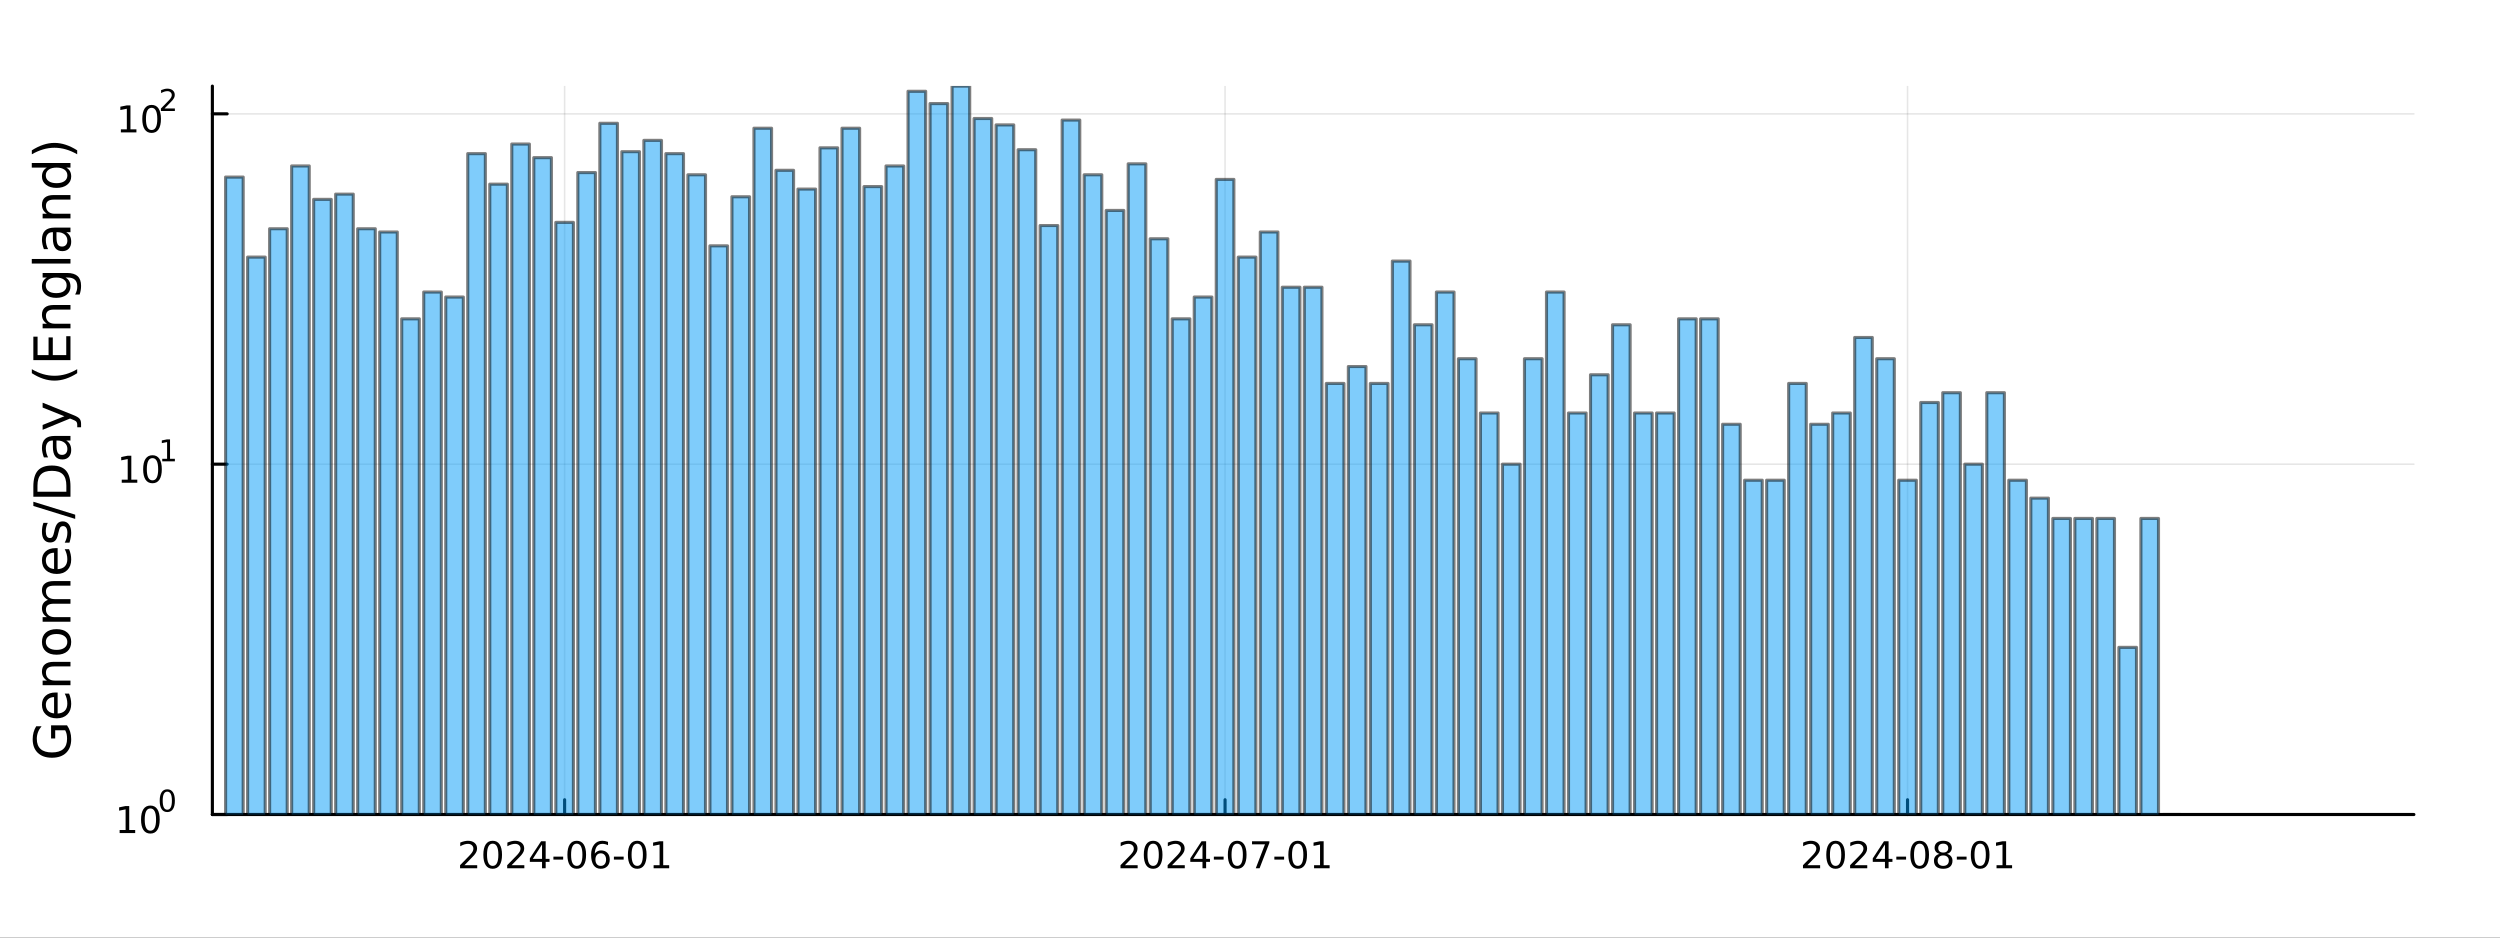 <?xml version="1.0" encoding="utf-8"?>
<svg xmlns="http://www.w3.org/2000/svg" xmlns:xlink="http://www.w3.org/1999/xlink" width="800" height="300" viewBox="0 0 3200 1200">
<rect x="0" y="0" width="3200" height="1200" fill="#333333" stroke="none"/>
<defs>
  <clipPath id="clip220">
    <rect x="0" y="0" width="3200" height="1200"/>
  </clipPath>
</defs>
<path clip-path="url(#clip220)" d="M0 1200 L3200 1200 L3200 0 L0 0  Z" fill="#ffffff" fill-rule="evenodd" fill-opacity="1"/>
<defs>
  <clipPath id="clip221">
    <rect x="640" y="0" width="2241" height="1200"/>
  </clipPath>
</defs>
<path clip-path="url(#clip220)" d="M271.839 1042.58 L3089.76 1042.58 L3089.76 110.236 L271.839 110.236  Z" fill="#ffffff" fill-rule="evenodd" fill-opacity="1"/>
<defs>
  <clipPath id="clip222">
    <rect x="271" y="110" width="2819" height="933"/>
  </clipPath>
</defs>
<polyline clip-path="url(#clip222)" style="stroke:#000000; stroke-linecap:round; stroke-linejoin:round; stroke-width:2; stroke-opacity:0.1; fill:none" points="722.707,1042.58 722.707,110.236 "/>
<polyline clip-path="url(#clip222)" style="stroke:#000000; stroke-linecap:round; stroke-linejoin:round; stroke-width:2; stroke-opacity:0.1; fill:none" points="1568.08,1042.58 1568.08,110.236 "/>
<polyline clip-path="url(#clip222)" style="stroke:#000000; stroke-linecap:round; stroke-linejoin:round; stroke-width:2; stroke-opacity:0.1; fill:none" points="2441.64,1042.58 2441.64,110.236 "/>
<polyline clip-path="url(#clip220)" style="stroke:#000000; stroke-linecap:round; stroke-linejoin:round; stroke-width:4; stroke-opacity:1; fill:none" points="271.839,1042.58 3089.76,1042.58 "/>
<polyline clip-path="url(#clip220)" style="stroke:#000000; stroke-linecap:round; stroke-linejoin:round; stroke-width:4; stroke-opacity:1; fill:none" points="722.707,1042.58 722.707,1023.68 "/>
<polyline clip-path="url(#clip220)" style="stroke:#000000; stroke-linecap:round; stroke-linejoin:round; stroke-width:4; stroke-opacity:1; fill:none" points="1568.08,1042.58 1568.08,1023.68 "/>
<polyline clip-path="url(#clip220)" style="stroke:#000000; stroke-linecap:round; stroke-linejoin:round; stroke-width:4; stroke-opacity:1; fill:none" points="2441.64,1042.58 2441.64,1023.68 "/>
<path clip-path="url(#clip220)" d="M594.502 1107.44 L610.821 1107.44 L610.821 1111.38 L588.877 1111.38 L588.877 1107.44 Q591.539 1104.69 596.122 1100.06 Q600.729 1095.4 601.909 1094.06 Q604.155 1091.54 605.034 1089.8 Q605.937 1088.04 605.937 1086.35 Q605.937 1083.6 603.993 1081.86 Q602.071 1080.13 598.969 1080.13 Q596.77 1080.13 594.317 1080.89 Q591.886 1081.65 589.108 1083.2 L589.108 1078.48 Q591.932 1077.35 594.386 1076.77 Q596.84 1076.19 598.877 1076.19 Q604.247 1076.19 607.442 1078.88 Q610.636 1081.56 610.636 1086.05 Q610.636 1088.18 609.826 1090.1 Q609.039 1092 606.932 1094.59 Q606.354 1095.26 603.252 1098.48 Q600.15 1101.68 594.502 1107.44 Z" fill="#000000" fill-rule="nonzero" fill-opacity="1" /><path clip-path="url(#clip220)" d="M630.636 1079.89 Q627.025 1079.89 625.196 1083.46 Q623.391 1087 623.391 1094.13 Q623.391 1101.24 625.196 1104.8 Q627.025 1108.34 630.636 1108.34 Q634.27 1108.34 636.076 1104.8 Q637.904 1101.24 637.904 1094.13 Q637.904 1087 636.076 1083.46 Q634.27 1079.89 630.636 1079.89 M630.636 1076.19 Q636.446 1076.19 639.502 1080.8 Q642.58 1085.38 642.58 1094.13 Q642.58 1102.86 639.502 1107.46 Q636.446 1112.05 630.636 1112.05 Q624.826 1112.05 621.747 1107.46 Q618.691 1102.86 618.691 1094.13 Q618.691 1085.38 621.747 1080.8 Q624.826 1076.19 630.636 1076.19 Z" fill="#000000" fill-rule="nonzero" fill-opacity="1" /><path clip-path="url(#clip220)" d="M654.826 1107.44 L671.145 1107.44 L671.145 1111.38 L649.201 1111.38 L649.201 1107.44 Q651.863 1104.69 656.446 1100.06 Q661.052 1095.4 662.233 1094.06 Q664.478 1091.54 665.358 1089.8 Q666.261 1088.04 666.261 1086.35 Q666.261 1083.6 664.316 1081.86 Q662.395 1080.13 659.293 1080.13 Q657.094 1080.13 654.64 1080.89 Q652.21 1081.65 649.432 1083.2 L649.432 1078.48 Q652.256 1077.35 654.71 1076.77 Q657.164 1076.19 659.201 1076.19 Q664.571 1076.19 667.765 1078.88 Q670.96 1081.56 670.96 1086.05 Q670.96 1088.18 670.15 1090.1 Q669.363 1092 667.256 1094.59 Q666.677 1095.26 663.576 1098.48 Q660.474 1101.68 654.826 1107.44 Z" fill="#000000" fill-rule="nonzero" fill-opacity="1" /><path clip-path="url(#clip220)" d="M693.807 1080.89 L682.001 1099.34 L693.807 1099.34 L693.807 1080.89 M692.58 1076.82 L698.46 1076.82 L698.46 1099.34 L703.39 1099.34 L703.39 1103.23 L698.46 1103.23 L698.46 1111.38 L693.807 1111.38 L693.807 1103.23 L678.205 1103.23 L678.205 1098.71 L692.58 1076.82 Z" fill="#000000" fill-rule="nonzero" fill-opacity="1" /><path clip-path="url(#clip220)" d="M708.367 1096.49 L720.844 1096.49 L720.844 1100.29 L708.367 1100.29 L708.367 1096.49 Z" fill="#000000" fill-rule="nonzero" fill-opacity="1" /><path clip-path="url(#clip220)" d="M738.228 1079.89 Q734.617 1079.89 732.788 1083.46 Q730.983 1087 730.983 1094.13 Q730.983 1101.24 732.788 1104.8 Q734.617 1108.34 738.228 1108.34 Q741.862 1108.34 743.668 1104.8 Q745.496 1101.24 745.496 1094.13 Q745.496 1087 743.668 1083.46 Q741.862 1079.89 738.228 1079.89 M738.228 1076.19 Q744.038 1076.19 747.094 1080.8 Q750.172 1085.38 750.172 1094.13 Q750.172 1102.86 747.094 1107.46 Q744.038 1112.05 738.228 1112.05 Q732.418 1112.05 729.339 1107.46 Q726.284 1102.86 726.284 1094.13 Q726.284 1085.38 729.339 1080.8 Q732.418 1076.19 738.228 1076.19 Z" fill="#000000" fill-rule="nonzero" fill-opacity="1" /><path clip-path="url(#clip220)" d="M768.968 1092.23 Q765.82 1092.23 763.968 1094.39 Q762.14 1096.54 762.14 1100.29 Q762.14 1104.01 763.968 1106.19 Q765.82 1108.34 768.968 1108.34 Q772.117 1108.34 773.945 1106.19 Q775.797 1104.01 775.797 1100.29 Q775.797 1096.54 773.945 1094.39 Q772.117 1092.23 768.968 1092.23 M778.251 1077.58 L778.251 1081.84 Q776.492 1081.01 774.686 1080.57 Q772.904 1080.13 771.144 1080.13 Q766.515 1080.13 764.061 1083.25 Q761.631 1086.38 761.283 1092.7 Q762.649 1090.68 764.709 1089.62 Q766.769 1088.53 769.246 1088.53 Q774.455 1088.53 777.464 1091.7 Q780.496 1094.85 780.496 1100.29 Q780.496 1105.61 777.348 1108.83 Q774.2 1112.05 768.968 1112.05 Q762.973 1112.05 759.802 1107.46 Q756.631 1102.86 756.631 1094.13 Q756.631 1085.94 760.519 1081.07 Q764.408 1076.19 770.959 1076.19 Q772.718 1076.19 774.501 1076.54 Q776.306 1076.89 778.251 1077.58 Z" fill="#000000" fill-rule="nonzero" fill-opacity="1" /><path clip-path="url(#clip220)" d="M785.797 1096.49 L798.274 1096.49 L798.274 1100.29 L785.797 1100.29 L785.797 1096.49 Z" fill="#000000" fill-rule="nonzero" fill-opacity="1" /><path clip-path="url(#clip220)" d="M815.658 1079.89 Q812.047 1079.89 810.218 1083.46 Q808.413 1087 808.413 1094.13 Q808.413 1101.24 810.218 1104.8 Q812.047 1108.34 815.658 1108.34 Q819.292 1108.34 821.098 1104.8 Q822.927 1101.24 822.927 1094.13 Q822.927 1087 821.098 1083.46 Q819.292 1079.89 815.658 1079.89 M815.658 1076.19 Q821.468 1076.19 824.524 1080.8 Q827.602 1085.38 827.602 1094.13 Q827.602 1102.86 824.524 1107.46 Q821.468 1112.05 815.658 1112.05 Q809.848 1112.05 806.769 1107.46 Q803.714 1102.86 803.714 1094.13 Q803.714 1085.38 806.769 1080.8 Q809.848 1076.19 815.658 1076.19 Z" fill="#000000" fill-rule="nonzero" fill-opacity="1" /><path clip-path="url(#clip220)" d="M836.63 1107.44 L844.269 1107.44 L844.269 1081.07 L835.959 1082.74 L835.959 1078.48 L844.223 1076.82 L848.899 1076.82 L848.899 1107.44 L856.537 1107.44 L856.537 1111.38 L836.63 1111.38 L836.63 1107.44 Z" fill="#000000" fill-rule="nonzero" fill-opacity="1" /><path clip-path="url(#clip220)" d="M1439.88 1107.44 L1456.2 1107.44 L1456.2 1111.38 L1434.25 1111.38 L1434.25 1107.44 Q1436.92 1104.69 1441.5 1100.06 Q1446.11 1095.4 1447.29 1094.06 Q1449.53 1091.54 1450.41 1089.8 Q1451.31 1088.04 1451.31 1086.35 Q1451.31 1083.6 1449.37 1081.86 Q1447.45 1080.13 1444.35 1080.13 Q1442.15 1080.13 1439.69 1080.89 Q1437.26 1081.65 1434.49 1083.2 L1434.49 1078.48 Q1437.31 1077.35 1439.76 1076.77 Q1442.22 1076.19 1444.25 1076.19 Q1449.62 1076.19 1452.82 1078.88 Q1456.01 1081.56 1456.01 1086.05 Q1456.01 1088.18 1455.2 1090.1 Q1454.42 1092 1452.31 1094.59 Q1451.73 1095.26 1448.63 1098.48 Q1445.53 1101.68 1439.88 1107.44 Z" fill="#000000" fill-rule="nonzero" fill-opacity="1" /><path clip-path="url(#clip220)" d="M1476.01 1079.89 Q1472.4 1079.89 1470.57 1083.46 Q1468.77 1087 1468.77 1094.13 Q1468.77 1101.24 1470.57 1104.8 Q1472.4 1108.34 1476.01 1108.34 Q1479.65 1108.34 1481.45 1104.8 Q1483.28 1101.24 1483.28 1094.13 Q1483.28 1087 1481.45 1083.46 Q1479.65 1079.89 1476.01 1079.89 M1476.01 1076.19 Q1481.82 1076.19 1484.88 1080.8 Q1487.96 1085.38 1487.96 1094.13 Q1487.96 1102.86 1484.88 1107.46 Q1481.82 1112.05 1476.01 1112.05 Q1470.2 1112.05 1467.12 1107.46 Q1464.07 1102.86 1464.07 1094.13 Q1464.07 1085.38 1467.12 1080.8 Q1470.2 1076.19 1476.01 1076.19 Z" fill="#000000" fill-rule="nonzero" fill-opacity="1" /><path clip-path="url(#clip220)" d="M1500.2 1107.44 L1516.52 1107.44 L1516.52 1111.38 L1494.58 1111.38 L1494.58 1107.44 Q1497.24 1104.69 1501.82 1100.06 Q1506.43 1095.4 1507.61 1094.06 Q1509.86 1091.54 1510.74 1089.8 Q1511.64 1088.04 1511.64 1086.35 Q1511.64 1083.6 1509.69 1081.86 Q1507.77 1080.13 1504.67 1080.13 Q1502.47 1080.13 1500.02 1080.89 Q1497.59 1081.65 1494.81 1083.2 L1494.81 1078.48 Q1497.63 1077.35 1500.09 1076.77 Q1502.54 1076.19 1504.58 1076.19 Q1509.95 1076.19 1513.14 1078.88 Q1516.34 1081.56 1516.34 1086.05 Q1516.34 1088.18 1515.53 1090.1 Q1514.74 1092 1512.63 1094.59 Q1512.05 1095.26 1508.95 1098.48 Q1505.85 1101.68 1500.2 1107.44 Z" fill="#000000" fill-rule="nonzero" fill-opacity="1" /><path clip-path="url(#clip220)" d="M1539.18 1080.89 L1527.38 1099.34 L1539.18 1099.34 L1539.18 1080.89 M1537.96 1076.82 L1543.84 1076.82 L1543.84 1099.34 L1548.77 1099.34 L1548.77 1103.23 L1543.84 1103.23 L1543.84 1111.38 L1539.18 1111.38 L1539.18 1103.23 L1523.58 1103.23 L1523.58 1098.71 L1537.96 1076.82 Z" fill="#000000" fill-rule="nonzero" fill-opacity="1" /><path clip-path="url(#clip220)" d="M1553.74 1096.49 L1566.22 1096.49 L1566.22 1100.29 L1553.74 1100.29 L1553.74 1096.49 Z" fill="#000000" fill-rule="nonzero" fill-opacity="1" /><path clip-path="url(#clip220)" d="M1583.61 1079.89 Q1579.99 1079.89 1578.17 1083.46 Q1576.36 1087 1576.36 1094.13 Q1576.36 1101.24 1578.17 1104.8 Q1579.99 1108.34 1583.61 1108.34 Q1587.24 1108.34 1589.05 1104.8 Q1590.87 1101.24 1590.87 1094.13 Q1590.87 1087 1589.05 1083.46 Q1587.24 1079.89 1583.61 1079.89 M1583.61 1076.19 Q1589.42 1076.19 1592.47 1080.8 Q1595.55 1085.38 1595.55 1094.13 Q1595.55 1102.86 1592.47 1107.46 Q1589.42 1112.05 1583.61 1112.05 Q1577.8 1112.05 1574.72 1107.46 Q1571.66 1102.86 1571.66 1094.13 Q1571.66 1085.38 1574.72 1080.8 Q1577.8 1076.19 1583.61 1076.19 Z" fill="#000000" fill-rule="nonzero" fill-opacity="1" /><path clip-path="url(#clip220)" d="M1602.59 1076.82 L1624.81 1076.82 L1624.81 1078.81 L1612.26 1111.38 L1607.38 1111.38 L1619.18 1080.75 L1602.59 1080.75 L1602.59 1076.82 Z" fill="#000000" fill-rule="nonzero" fill-opacity="1" /><path clip-path="url(#clip220)" d="M1631.17 1096.49 L1643.65 1096.49 L1643.65 1100.29 L1631.17 1100.29 L1631.17 1096.49 Z" fill="#000000" fill-rule="nonzero" fill-opacity="1" /><path clip-path="url(#clip220)" d="M1661.04 1079.89 Q1657.42 1079.89 1655.6 1083.46 Q1653.79 1087 1653.79 1094.13 Q1653.79 1101.24 1655.6 1104.8 Q1657.42 1108.34 1661.04 1108.34 Q1664.67 1108.34 1666.48 1104.8 Q1668.3 1101.24 1668.3 1094.13 Q1668.3 1087 1666.48 1083.46 Q1664.67 1079.89 1661.04 1079.89 M1661.04 1076.19 Q1666.85 1076.19 1669.9 1080.8 Q1672.98 1085.38 1672.98 1094.13 Q1672.98 1102.86 1669.9 1107.46 Q1666.85 1112.05 1661.04 1112.05 Q1655.23 1112.05 1652.15 1107.46 Q1649.09 1102.86 1649.09 1094.13 Q1649.09 1085.38 1652.15 1080.8 Q1655.23 1076.19 1661.04 1076.19 Z" fill="#000000" fill-rule="nonzero" fill-opacity="1" /><path clip-path="url(#clip220)" d="M1682.01 1107.44 L1689.65 1107.44 L1689.65 1081.07 L1681.34 1082.74 L1681.34 1078.48 L1689.6 1076.82 L1694.28 1076.82 L1694.28 1107.44 L1701.91 1107.44 L1701.91 1111.38 L1682.01 1111.38 L1682.01 1107.44 Z" fill="#000000" fill-rule="nonzero" fill-opacity="1" /><path clip-path="url(#clip220)" d="M2313.44 1107.44 L2329.76 1107.44 L2329.76 1111.38 L2307.81 1111.38 L2307.81 1107.44 Q2310.47 1104.69 2315.06 1100.06 Q2319.66 1095.4 2320.84 1094.06 Q2323.09 1091.54 2323.97 1089.8 Q2324.87 1088.04 2324.87 1086.35 Q2324.87 1083.6 2322.93 1081.86 Q2321.01 1080.13 2317.9 1080.13 Q2315.7 1080.13 2313.25 1080.89 Q2310.82 1081.65 2308.04 1083.2 L2308.04 1078.48 Q2310.87 1077.35 2313.32 1076.77 Q2315.77 1076.19 2317.81 1076.19 Q2323.18 1076.19 2326.38 1078.88 Q2329.57 1081.56 2329.57 1086.05 Q2329.57 1088.18 2328.76 1090.1 Q2327.97 1092 2325.87 1094.59 Q2325.29 1095.26 2322.19 1098.48 Q2319.08 1101.68 2313.44 1107.44 Z" fill="#000000" fill-rule="nonzero" fill-opacity="1" /><path clip-path="url(#clip220)" d="M2349.57 1079.89 Q2345.96 1079.89 2344.13 1083.46 Q2342.32 1087 2342.32 1094.13 Q2342.32 1101.24 2344.13 1104.8 Q2345.96 1108.34 2349.57 1108.34 Q2353.2 1108.34 2355.01 1104.8 Q2356.84 1101.24 2356.84 1094.13 Q2356.84 1087 2355.01 1083.46 Q2353.2 1079.89 2349.57 1079.89 M2349.57 1076.19 Q2355.38 1076.19 2358.44 1080.8 Q2361.51 1085.38 2361.51 1094.13 Q2361.51 1102.86 2358.44 1107.46 Q2355.38 1112.05 2349.57 1112.05 Q2343.76 1112.05 2340.68 1107.46 Q2337.63 1102.86 2337.63 1094.13 Q2337.63 1085.38 2340.68 1080.8 Q2343.76 1076.19 2349.57 1076.19 Z" fill="#000000" fill-rule="nonzero" fill-opacity="1" /><path clip-path="url(#clip220)" d="M2373.76 1107.44 L2390.08 1107.44 L2390.08 1111.38 L2368.13 1111.38 L2368.13 1107.44 Q2370.8 1104.69 2375.38 1100.06 Q2379.99 1095.4 2381.17 1094.06 Q2383.41 1091.54 2384.29 1089.8 Q2385.19 1088.04 2385.19 1086.35 Q2385.19 1083.6 2383.25 1081.86 Q2381.33 1080.13 2378.23 1080.13 Q2376.03 1080.13 2373.57 1080.89 Q2371.14 1081.65 2368.37 1083.2 L2368.37 1078.48 Q2371.19 1077.35 2373.64 1076.77 Q2376.1 1076.19 2378.13 1076.19 Q2383.5 1076.19 2386.7 1078.88 Q2389.89 1081.56 2389.89 1086.05 Q2389.89 1088.18 2389.08 1090.1 Q2388.3 1092 2386.19 1094.59 Q2385.61 1095.26 2382.51 1098.48 Q2379.41 1101.68 2373.76 1107.44 Z" fill="#000000" fill-rule="nonzero" fill-opacity="1" /><path clip-path="url(#clip220)" d="M2412.74 1080.89 L2400.94 1099.34 L2412.74 1099.34 L2412.74 1080.89 M2411.51 1076.82 L2417.39 1076.82 L2417.39 1099.34 L2422.32 1099.34 L2422.32 1103.23 L2417.39 1103.23 L2417.39 1111.38 L2412.74 1111.38 L2412.74 1103.23 L2397.14 1103.23 L2397.14 1098.71 L2411.51 1076.82 Z" fill="#000000" fill-rule="nonzero" fill-opacity="1" /><path clip-path="url(#clip220)" d="M2427.3 1096.49 L2439.78 1096.49 L2439.78 1100.29 L2427.3 1100.29 L2427.3 1096.49 Z" fill="#000000" fill-rule="nonzero" fill-opacity="1" /><path clip-path="url(#clip220)" d="M2457.16 1079.89 Q2453.55 1079.89 2451.72 1083.46 Q2449.92 1087 2449.92 1094.13 Q2449.92 1101.24 2451.72 1104.8 Q2453.55 1108.34 2457.16 1108.34 Q2460.8 1108.34 2462.6 1104.8 Q2464.43 1101.24 2464.43 1094.13 Q2464.43 1087 2462.6 1083.46 Q2460.8 1079.89 2457.16 1079.89 M2457.16 1076.19 Q2462.97 1076.19 2466.03 1080.8 Q2469.11 1085.38 2469.11 1094.13 Q2469.11 1102.86 2466.03 1107.46 Q2462.97 1112.05 2457.16 1112.05 Q2451.35 1112.05 2448.27 1107.46 Q2445.22 1102.86 2445.22 1094.13 Q2445.22 1085.38 2448.27 1080.8 Q2451.35 1076.19 2457.16 1076.19 Z" fill="#000000" fill-rule="nonzero" fill-opacity="1" /><path clip-path="url(#clip220)" d="M2487.32 1094.96 Q2483.99 1094.96 2482.07 1096.75 Q2480.17 1098.53 2480.17 1101.65 Q2480.17 1104.78 2482.07 1106.56 Q2483.99 1108.34 2487.32 1108.34 Q2490.66 1108.34 2492.58 1106.56 Q2494.5 1104.76 2494.5 1101.65 Q2494.5 1098.53 2492.58 1096.75 Q2490.68 1094.96 2487.32 1094.96 M2482.65 1092.97 Q2479.64 1092.23 2477.95 1090.17 Q2476.28 1088.11 2476.28 1085.15 Q2476.28 1081.01 2479.22 1078.6 Q2482.18 1076.19 2487.32 1076.19 Q2492.49 1076.19 2495.43 1078.6 Q2498.37 1081.01 2498.37 1085.15 Q2498.37 1088.11 2496.68 1090.17 Q2495.01 1092.23 2492.02 1092.97 Q2495.4 1093.76 2497.28 1096.05 Q2499.18 1098.34 2499.18 1101.65 Q2499.18 1106.68 2496.1 1109.36 Q2493.04 1112.05 2487.32 1112.05 Q2481.61 1112.05 2478.53 1109.36 Q2475.47 1106.68 2475.47 1101.65 Q2475.47 1098.34 2477.37 1096.05 Q2479.27 1093.76 2482.65 1092.97 M2480.93 1085.59 Q2480.93 1088.27 2482.6 1089.78 Q2484.29 1091.28 2487.32 1091.28 Q2490.33 1091.28 2492.02 1089.78 Q2493.74 1088.27 2493.74 1085.59 Q2493.74 1082.9 2492.02 1081.4 Q2490.33 1079.89 2487.32 1079.89 Q2484.29 1079.89 2482.6 1081.4 Q2480.93 1082.9 2480.93 1085.59 Z" fill="#000000" fill-rule="nonzero" fill-opacity="1" /><path clip-path="url(#clip220)" d="M2504.73 1096.49 L2517.21 1096.49 L2517.21 1100.29 L2504.73 1100.29 L2504.73 1096.49 Z" fill="#000000" fill-rule="nonzero" fill-opacity="1" /><path clip-path="url(#clip220)" d="M2534.59 1079.89 Q2530.98 1079.89 2529.15 1083.46 Q2527.35 1087 2527.35 1094.13 Q2527.35 1101.24 2529.15 1104.8 Q2530.98 1108.34 2534.59 1108.34 Q2538.23 1108.34 2540.03 1104.8 Q2541.86 1101.24 2541.86 1094.13 Q2541.86 1087 2540.03 1083.46 Q2538.23 1079.89 2534.59 1079.89 M2534.59 1076.19 Q2540.4 1076.19 2543.46 1080.8 Q2546.54 1085.38 2546.54 1094.13 Q2546.54 1102.86 2543.46 1107.46 Q2540.4 1112.05 2534.59 1112.05 Q2528.78 1112.05 2525.7 1107.46 Q2522.65 1102.86 2522.65 1094.13 Q2522.65 1085.38 2525.7 1080.8 Q2528.78 1076.19 2534.59 1076.19 Z" fill="#000000" fill-rule="nonzero" fill-opacity="1" /><path clip-path="url(#clip220)" d="M2555.56 1107.44 L2563.2 1107.44 L2563.2 1081.07 L2554.89 1082.74 L2554.89 1078.48 L2563.16 1076.82 L2567.83 1076.82 L2567.83 1107.44 L2575.47 1107.44 L2575.47 1111.38 L2555.56 1111.38 L2555.56 1107.44 Z" fill="#000000" fill-rule="nonzero" fill-opacity="1" /><polyline clip-path="url(#clip222)" style="stroke:#000000; stroke-linecap:round; stroke-linejoin:round; stroke-width:2; stroke-opacity:0.1; fill:none" points="271.839,1042.58 3089.76,1042.58 "/>
<polyline clip-path="url(#clip222)" style="stroke:#000000; stroke-linecap:round; stroke-linejoin:round; stroke-width:2; stroke-opacity:0.1; fill:none" points="271.839,594.159 3089.76,594.159 "/>
<polyline clip-path="url(#clip222)" style="stroke:#000000; stroke-linecap:round; stroke-linejoin:round; stroke-width:2; stroke-opacity:0.1; fill:none" points="271.839,145.742 3089.76,145.742 "/>
<polyline clip-path="url(#clip220)" style="stroke:#000000; stroke-linecap:round; stroke-linejoin:round; stroke-width:4; stroke-opacity:1; fill:none" points="271.839,1042.58 271.839,110.236 "/>
<polyline clip-path="url(#clip220)" style="stroke:#000000; stroke-linecap:round; stroke-linejoin:round; stroke-width:4; stroke-opacity:1; fill:none" points="271.839,1042.58 290.737,1042.58 "/>
<polyline clip-path="url(#clip220)" style="stroke:#000000; stroke-linecap:round; stroke-linejoin:round; stroke-width:4; stroke-opacity:1; fill:none" points="271.839,594.159 290.737,594.159 "/>
<polyline clip-path="url(#clip220)" style="stroke:#000000; stroke-linecap:round; stroke-linejoin:round; stroke-width:4; stroke-opacity:1; fill:none" points="271.839,145.742 290.737,145.742 "/>
<path clip-path="url(#clip220)" d="M153.134 1062.37 L160.772 1062.37 L160.772 1036 L152.462 1037.67 L152.462 1033.41 L160.726 1031.74 L165.402 1031.74 L165.402 1062.37 L173.041 1062.37 L173.041 1066.3 L153.134 1066.3 L153.134 1062.37 Z" fill="#000000" fill-rule="nonzero" fill-opacity="1" /><path clip-path="url(#clip220)" d="M192.485 1034.82 Q188.874 1034.82 187.045 1038.39 Q185.24 1041.93 185.24 1049.06 Q185.24 1056.16 187.045 1059.73 Q188.874 1063.27 192.485 1063.27 Q196.119 1063.27 197.925 1059.73 Q199.754 1056.16 199.754 1049.06 Q199.754 1041.93 197.925 1038.39 Q196.119 1034.82 192.485 1034.82 M192.485 1031.12 Q198.295 1031.12 201.351 1035.72 Q204.43 1040.31 204.43 1049.06 Q204.43 1057.78 201.351 1062.39 Q198.295 1066.97 192.485 1066.97 Q186.675 1066.97 183.596 1062.39 Q180.541 1057.78 180.541 1049.06 Q180.541 1040.31 183.596 1035.72 Q186.675 1031.12 192.485 1031.12 Z" fill="#000000" fill-rule="nonzero" fill-opacity="1" /><path clip-path="url(#clip220)" d="M214.134 1013.31 Q211.2 1013.31 209.715 1016.21 Q208.248 1019.09 208.248 1024.88 Q208.248 1030.66 209.715 1033.55 Q211.2 1036.43 214.134 1036.43 Q217.087 1036.43 218.554 1033.55 Q220.04 1030.66 220.04 1024.88 Q220.04 1019.09 218.554 1016.21 Q217.087 1013.31 214.134 1013.31 M214.134 1010.31 Q218.855 1010.31 221.338 1014.05 Q223.839 1017.77 223.839 1024.88 Q223.839 1031.97 221.338 1035.71 Q218.855 1039.44 214.134 1039.44 Q209.414 1039.44 206.912 1035.71 Q204.43 1031.97 204.43 1024.88 Q204.43 1017.77 206.912 1014.05 Q209.414 1010.31 214.134 1010.31 Z" fill="#000000" fill-rule="nonzero" fill-opacity="1" /><path clip-path="url(#clip220)" d="M155.823 613.952 L163.462 613.952 L163.462 587.586 L155.152 589.253 L155.152 584.993 L163.416 583.327 L168.092 583.327 L168.092 613.952 L175.73 613.952 L175.73 617.887 L155.823 617.887 L155.823 613.952 Z" fill="#000000" fill-rule="nonzero" fill-opacity="1" /><path clip-path="url(#clip220)" d="M195.175 586.405 Q191.564 586.405 189.735 589.97 Q187.929 593.512 187.929 600.641 Q187.929 607.748 189.735 611.313 Q191.564 614.854 195.175 614.854 Q198.809 614.854 200.615 611.313 Q202.443 607.748 202.443 600.641 Q202.443 593.512 200.615 589.97 Q198.809 586.405 195.175 586.405 M195.175 582.702 Q200.985 582.702 204.04 587.308 Q207.119 591.891 207.119 600.641 Q207.119 609.368 204.04 613.975 Q200.985 618.558 195.175 618.558 Q189.365 618.558 186.286 613.975 Q183.23 609.368 183.23 600.641 Q183.23 591.891 186.286 587.308 Q189.365 582.702 195.175 582.702 Z" fill="#000000" fill-rule="nonzero" fill-opacity="1" /><path clip-path="url(#clip220)" d="M207.665 587.279 L213.871 587.279 L213.871 565.857 L207.119 567.211 L207.119 563.75 L213.833 562.396 L217.633 562.396 L217.633 587.279 L223.839 587.279 L223.839 590.476 L207.665 590.476 L207.665 587.279 Z" fill="#000000" fill-rule="nonzero" fill-opacity="1" /><path clip-path="url(#clip220)" d="M154.713 165.535 L162.352 165.535 L162.352 139.169 L154.042 140.836 L154.042 136.577 L162.306 134.91 L166.982 134.91 L166.982 165.535 L174.621 165.535 L174.621 169.47 L154.713 169.47 L154.713 165.535 Z" fill="#000000" fill-rule="nonzero" fill-opacity="1" /><path clip-path="url(#clip220)" d="M194.065 137.989 Q190.454 137.989 188.625 141.553 Q186.82 145.095 186.82 152.225 Q186.82 159.331 188.625 162.896 Q190.454 166.438 194.065 166.438 Q197.699 166.438 199.505 162.896 Q201.334 159.331 201.334 152.225 Q201.334 145.095 199.505 141.553 Q197.699 137.989 194.065 137.989 M194.065 134.285 Q199.875 134.285 202.931 138.891 Q206.009 143.475 206.009 152.225 Q206.009 160.952 202.931 165.558 Q199.875 170.141 194.065 170.141 Q188.255 170.141 185.176 165.558 Q182.121 160.952 182.121 152.225 Q182.121 143.475 185.176 138.891 Q188.255 134.285 194.065 134.285 Z" fill="#000000" fill-rule="nonzero" fill-opacity="1" /><path clip-path="url(#clip220)" d="M210.58 138.862 L223.839 138.862 L223.839 142.06 L206.009 142.06 L206.009 138.862 Q208.172 136.624 211.896 132.863 Q215.639 129.082 216.598 127.991 Q218.423 125.941 219.137 124.531 Q219.871 123.101 219.871 121.728 Q219.871 119.49 218.291 118.08 Q216.73 116.669 214.21 116.669 Q212.423 116.669 210.429 117.29 Q208.454 117.91 206.198 119.171 L206.198 115.334 Q208.492 114.412 210.486 113.942 Q212.479 113.472 214.134 113.472 Q218.498 113.472 221.093 115.654 Q223.689 117.835 223.689 121.484 Q223.689 123.214 223.03 124.775 Q222.391 126.318 220.68 128.424 Q220.209 128.969 217.689 131.584 Q215.169 134.179 210.58 138.862 Z" fill="#000000" fill-rule="nonzero" fill-opacity="1" /><path clip-path="url(#clip220)" d="M83.427 934.763 L70.664 934.763 L70.664 945.267 L65.38 945.267 L65.38 928.398 L85.782 928.398 Q88.424 932.122 89.793 936.609 Q91.129 941.097 91.129 946.19 Q91.129 957.33 84.636 963.632 Q78.111 969.902 66.494 969.902 Q54.845 969.902 48.352 963.632 Q41.827 957.33 41.827 946.19 Q41.827 941.543 42.973 937.373 Q44.119 933.172 46.347 929.639 L53.19 929.639 Q50.166 933.204 48.638 937.214 Q47.11 941.225 47.11 945.649 Q47.11 954.37 51.98 958.762 Q56.85 963.123 66.494 963.123 Q76.106 963.123 80.976 958.762 Q85.846 954.37 85.846 945.649 Q85.846 942.243 85.273 939.57 Q84.668 936.896 83.427 934.763 Z" fill="#000000" fill-rule="nonzero" fill-opacity="1" /><path clip-path="url(#clip220)" d="M70.918 886.416 L73.783 886.416 L73.783 913.343 Q79.83 912.961 83.013 909.714 Q86.164 906.436 86.164 900.611 Q86.164 897.238 85.337 894.087 Q84.509 890.904 82.854 887.785 L88.392 887.785 Q89.729 890.936 90.429 894.246 Q91.129 897.556 91.129 900.962 Q91.129 909.492 86.164 914.489 Q81.199 919.454 72.732 919.454 Q63.98 919.454 58.855 914.743 Q53.699 910.001 53.699 901.98 Q53.699 894.787 58.346 890.617 Q62.961 886.416 70.918 886.416 M69.2 892.272 Q64.393 892.336 61.529 894.978 Q58.664 897.588 58.664 901.916 Q58.664 906.818 61.433 909.778 Q64.202 912.706 69.231 913.152 L69.2 892.272 Z" fill="#000000" fill-rule="nonzero" fill-opacity="1" /><path clip-path="url(#clip220)" d="M68.69 847.171 L90.206 847.171 L90.206 853.028 L68.881 853.028 Q63.82 853.028 61.306 855.001 Q58.791 856.975 58.791 860.921 Q58.791 865.664 61.815 868.401 Q64.839 871.138 70.059 871.138 L90.206 871.138 L90.206 877.026 L54.558 877.026 L54.558 871.138 L60.096 871.138 Q56.882 869.038 55.29 866.205 Q53.699 863.34 53.699 859.616 Q53.699 853.473 57.518 850.322 Q61.306 847.171 68.69 847.171 Z" fill="#000000" fill-rule="nonzero" fill-opacity="1" /><path clip-path="url(#clip220)" d="M58.664 821.677 Q58.664 826.387 62.356 829.125 Q66.017 831.862 72.414 831.862 Q78.812 831.862 82.504 829.156 Q86.164 826.419 86.164 821.677 Q86.164 816.998 82.472 814.261 Q78.78 811.523 72.414 811.523 Q66.08 811.523 62.388 814.261 Q58.664 816.998 58.664 821.677 M53.699 821.677 Q53.699 814.038 58.664 809.677 Q63.63 805.317 72.414 805.317 Q81.167 805.317 86.164 809.677 Q91.129 814.038 91.129 821.677 Q91.129 829.347 86.164 833.708 Q81.167 838.037 72.414 838.037 Q63.63 838.037 58.664 833.708 Q53.699 829.347 53.699 821.677 Z" fill="#000000" fill-rule="nonzero" fill-opacity="1" /><path clip-path="url(#clip220)" d="M61.401 767.855 Q57.455 765.658 55.577 762.603 Q53.699 759.547 53.699 755.41 Q53.699 749.84 57.614 746.816 Q61.497 743.792 68.69 743.792 L90.206 743.792 L90.206 749.681 L68.881 749.681 Q63.757 749.681 61.274 751.495 Q58.791 753.309 58.791 757.033 Q58.791 761.584 61.815 764.226 Q64.839 766.868 70.059 766.868 L90.206 766.868 L90.206 772.756 L68.881 772.756 Q63.725 772.756 61.274 774.57 Q58.791 776.385 58.791 780.172 Q58.791 784.66 61.847 787.302 Q64.871 789.944 70.059 789.944 L90.206 789.944 L90.206 795.832 L54.558 795.832 L54.558 789.944 L60.096 789.944 Q56.818 787.938 55.259 785.138 Q53.699 782.337 53.699 778.485 Q53.699 774.602 55.672 771.897 Q57.646 769.16 61.401 767.855 Z" fill="#000000" fill-rule="nonzero" fill-opacity="1" /><path clip-path="url(#clip220)" d="M70.918 701.619 L73.783 701.619 L73.783 728.546 Q79.83 728.164 83.013 724.918 Q86.164 721.64 86.164 715.815 Q86.164 712.441 85.337 709.29 Q84.509 706.107 82.854 702.988 L88.392 702.988 Q89.729 706.139 90.429 709.449 Q91.129 712.759 91.129 716.165 Q91.129 724.695 86.164 729.692 Q81.199 734.657 72.732 734.657 Q63.98 734.657 58.855 729.947 Q53.699 725.204 53.699 717.184 Q53.699 709.99 58.346 705.821 Q62.961 701.619 70.918 701.619 M69.2 707.476 Q64.393 707.54 61.529 710.181 Q58.664 712.791 58.664 717.12 Q58.664 722.022 61.433 724.982 Q64.202 727.91 69.231 728.355 L69.2 707.476 Z" fill="#000000" fill-rule="nonzero" fill-opacity="1" /><path clip-path="url(#clip220)" d="M55.609 669.282 L61.147 669.282 Q59.874 671.764 59.237 674.438 Q58.601 677.111 58.601 679.976 Q58.601 684.337 59.937 686.533 Q61.274 688.697 63.948 688.697 Q65.985 688.697 67.162 687.137 Q68.308 685.578 69.359 680.867 L69.804 678.862 Q71.141 672.624 73.592 670.014 Q76.011 667.372 80.371 667.372 Q85.337 667.372 88.233 671.319 Q91.129 675.234 91.129 682.109 Q91.129 684.973 90.556 688.092 Q90.015 691.18 88.901 694.617 L82.854 694.617 Q84.541 691.371 85.4 688.22 Q86.228 685.069 86.228 681.981 Q86.228 677.844 84.827 675.616 Q83.395 673.388 80.817 673.388 Q78.43 673.388 77.157 675.011 Q75.883 676.602 74.706 682.045 L74.228 684.082 Q73.082 689.525 70.727 691.944 Q68.34 694.363 64.202 694.363 Q59.173 694.363 56.436 690.798 Q53.699 687.233 53.699 680.676 Q53.699 677.43 54.176 674.565 Q54.654 671.701 55.609 669.282 Z" fill="#000000" fill-rule="nonzero" fill-opacity="1" /><path clip-path="url(#clip220)" d="M42.686 647.638 L42.686 642.227 L96.254 658.778 L96.254 664.189 L42.686 647.638 Z" fill="#000000" fill-rule="nonzero" fill-opacity="1" /><path clip-path="url(#clip220)" d="M47.97 629.4 L84.923 629.4 L84.923 621.634 Q84.923 611.799 80.467 607.248 Q76.011 602.665 66.398 602.665 Q56.85 602.665 52.426 607.248 Q47.97 611.799 47.97 621.634 L47.97 629.4 M42.686 635.83 L42.686 622.621 Q42.686 608.807 48.447 602.346 Q54.176 595.885 66.398 595.885 Q78.684 595.885 84.445 602.378 Q90.206 608.871 90.206 622.621 L90.206 635.83 L42.686 635.83 Z" fill="#000000" fill-rule="nonzero" fill-opacity="1" /><path clip-path="url(#clip220)" d="M72.287 569.69 Q72.287 576.788 73.91 579.525 Q75.533 582.262 79.448 582.262 Q82.567 582.262 84.413 580.225 Q86.228 578.157 86.228 574.624 Q86.228 569.754 82.79 566.826 Q79.321 563.866 73.592 563.866 L72.287 563.866 L72.287 569.69 M69.868 558.009 L90.206 558.009 L90.206 563.866 L84.795 563.866 Q88.042 565.871 89.602 568.863 Q91.129 571.855 91.129 576.183 Q91.129 581.658 88.074 584.904 Q84.986 588.119 79.83 588.119 Q73.815 588.119 70.759 584.108 Q67.704 580.066 67.704 572.077 L67.704 563.866 L67.131 563.866 Q63.088 563.866 60.892 566.539 Q58.664 569.181 58.664 573.987 Q58.664 577.043 59.396 579.939 Q60.128 582.835 61.592 585.509 L56.182 585.509 Q54.94 582.294 54.336 579.271 Q53.699 576.247 53.699 573.382 Q53.699 565.648 57.709 561.829 Q61.72 558.009 69.868 558.009 Z" fill="#000000" fill-rule="nonzero" fill-opacity="1" /><path clip-path="url(#clip220)" d="M93.516 531.114 Q99.882 533.597 101.824 535.952 Q103.765 538.307 103.765 542.254 L103.765 546.933 L98.864 546.933 L98.864 543.495 Q98.864 541.076 97.718 539.74 Q96.572 538.403 92.307 536.779 L89.633 535.729 L54.558 550.147 L54.558 543.941 L82.44 532.801 L54.558 521.661 L54.558 515.454 L93.516 531.114 Z" fill="#000000" fill-rule="nonzero" fill-opacity="1" /><path clip-path="url(#clip220)" d="M40.745 472.581 Q48.065 476.846 55.227 478.915 Q62.388 480.984 69.74 480.984 Q77.093 480.984 84.318 478.915 Q91.511 476.815 98.8 472.581 L98.8 477.674 Q91.32 482.448 84.095 484.835 Q76.87 487.191 69.74 487.191 Q62.643 487.191 55.45 484.835 Q48.256 482.48 40.745 477.674 L40.745 472.581 Z" fill="#000000" fill-rule="nonzero" fill-opacity="1" /><path clip-path="url(#clip220)" d="M42.686 460.964 L42.686 430.918 L48.097 430.918 L48.097 454.535 L62.165 454.535 L62.165 431.904 L67.576 431.904 L67.576 454.535 L84.795 454.535 L84.795 430.345 L90.206 430.345 L90.206 460.964 L42.686 460.964 Z" fill="#000000" fill-rule="nonzero" fill-opacity="1" /><path clip-path="url(#clip220)" d="M68.69 390.4 L90.206 390.4 L90.206 396.256 L68.881 396.256 Q63.82 396.256 61.306 398.23 Q58.791 400.203 58.791 404.15 Q58.791 408.892 61.815 411.63 Q64.839 414.367 70.059 414.367 L90.206 414.367 L90.206 420.255 L54.558 420.255 L54.558 414.367 L60.096 414.367 Q56.882 412.266 55.29 409.433 Q53.699 406.569 53.699 402.845 Q53.699 396.702 57.518 393.551 Q61.306 390.4 68.69 390.4 Z" fill="#000000" fill-rule="nonzero" fill-opacity="1" /><path clip-path="url(#clip220)" d="M71.969 355.261 Q65.603 355.261 62.102 357.903 Q58.601 360.513 58.601 365.255 Q58.601 369.966 62.102 372.608 Q65.603 375.218 71.969 375.218 Q78.302 375.218 81.804 372.608 Q85.305 369.966 85.305 365.255 Q85.305 360.513 81.804 357.903 Q78.302 355.261 71.969 355.261 M85.782 349.405 Q94.885 349.405 99.309 353.447 Q103.765 357.489 103.765 365.828 Q103.765 368.916 103.288 371.653 Q102.842 374.39 101.887 376.968 L96.19 376.968 Q97.591 374.39 98.259 371.876 Q98.927 369.361 98.927 366.751 Q98.927 360.99 95.904 358.126 Q92.912 355.261 86.832 355.261 L83.936 355.261 Q87.087 357.076 88.647 359.908 Q90.206 362.741 90.206 366.688 Q90.206 373.244 85.209 377.255 Q80.212 381.265 71.969 381.265 Q63.693 381.265 58.696 377.255 Q53.699 373.244 53.699 366.688 Q53.699 362.741 55.259 359.908 Q56.818 357.076 59.969 355.261 L54.558 355.261 L54.558 349.405 L85.782 349.405 Z" fill="#000000" fill-rule="nonzero" fill-opacity="1" /><path clip-path="url(#clip220)" d="M40.681 337.342 L40.681 331.485 L90.206 331.485 L90.206 337.342 L40.681 337.342 Z" fill="#000000" fill-rule="nonzero" fill-opacity="1" /><path clip-path="url(#clip220)" d="M72.287 303.031 Q72.287 310.128 73.91 312.866 Q75.533 315.603 79.448 315.603 Q82.567 315.603 84.413 313.566 Q86.228 311.497 86.228 307.964 Q86.228 303.094 82.79 300.166 Q79.321 297.206 73.592 297.206 L72.287 297.206 L72.287 303.031 M69.868 291.35 L90.206 291.35 L90.206 297.206 L84.795 297.206 Q88.042 299.211 89.602 302.203 Q91.129 305.195 91.129 309.524 Q91.129 314.998 88.074 318.245 Q84.986 321.459 79.83 321.459 Q73.815 321.459 70.759 317.449 Q67.704 313.407 67.704 305.418 L67.704 297.206 L67.131 297.206 Q63.088 297.206 60.892 299.88 Q58.664 302.521 58.664 307.328 Q58.664 310.383 59.396 313.28 Q60.128 316.176 61.592 318.849 L56.182 318.849 Q54.94 315.635 54.336 312.611 Q53.699 309.587 53.699 306.723 Q53.699 298.988 57.709 295.169 Q61.72 291.35 69.868 291.35 Z" fill="#000000" fill-rule="nonzero" fill-opacity="1" /><path clip-path="url(#clip220)" d="M68.69 249.654 L90.206 249.654 L90.206 255.511 L68.881 255.511 Q63.82 255.511 61.306 257.484 Q58.791 259.457 58.791 263.404 Q58.791 268.147 61.815 270.884 Q64.839 273.621 70.059 273.621 L90.206 273.621 L90.206 279.509 L54.558 279.509 L54.558 273.621 L60.096 273.621 Q56.882 271.52 55.29 268.688 Q53.699 265.823 53.699 262.099 Q53.699 255.956 57.518 252.805 Q61.306 249.654 68.69 249.654 Z" fill="#000000" fill-rule="nonzero" fill-opacity="1" /><path clip-path="url(#clip220)" d="M59.969 214.516 L40.681 214.516 L40.681 208.659 L90.206 208.659 L90.206 214.516 L84.859 214.516 Q88.042 216.362 89.602 219.194 Q91.129 221.995 91.129 225.942 Q91.129 232.403 85.973 236.477 Q80.817 240.519 72.414 240.519 Q64.011 240.519 58.855 236.477 Q53.699 232.403 53.699 225.942 Q53.699 221.995 55.259 219.194 Q56.786 216.362 59.969 214.516 M72.414 234.472 Q78.875 234.472 82.567 231.83 Q86.228 229.157 86.228 224.51 Q86.228 219.863 82.567 217.189 Q78.875 214.516 72.414 214.516 Q65.953 214.516 62.293 217.189 Q58.601 219.863 58.601 224.51 Q58.601 229.157 62.293 231.83 Q65.953 234.472 72.414 234.472 Z" fill="#000000" fill-rule="nonzero" fill-opacity="1" /><path clip-path="url(#clip220)" d="M40.745 197.519 L40.745 192.427 Q48.256 187.652 55.45 185.297 Q62.643 182.91 69.74 182.91 Q76.87 182.91 84.095 185.297 Q91.32 187.652 98.8 192.427 L98.8 197.519 Q91.511 193.286 84.318 191.217 Q77.093 189.116 69.74 189.116 Q62.388 189.116 55.227 191.217 Q48.065 193.286 40.745 197.519 Z" fill="#000000" fill-rule="nonzero" fill-opacity="1" /><path clip-path="url(#clip222)" d="M288.747 226.662 L288.747 1042.58 L311.29 1042.58 L311.29 226.662 L288.747 226.662 L288.747 226.662  Z" fill="#009af9" fill-rule="evenodd" fill-opacity="0.5"/>
<polyline clip-path="url(#clip222)" style="stroke:#000000; stroke-linecap:round; stroke-linejoin:round; stroke-width:4; stroke-opacity:0.5; fill:none" points="288.747,226.662 288.747,1042.58 311.29,1042.58 311.29,226.662 288.747,226.662 "/>
<path clip-path="url(#clip222)" d="M316.926 329.116 L316.926 1042.58 L339.469 1042.58 L339.469 329.116 L316.926 329.116 L316.926 329.116  Z" fill="#009af9" fill-rule="evenodd" fill-opacity="0.5"/>
<polyline clip-path="url(#clip222)" style="stroke:#000000; stroke-linecap:round; stroke-linejoin:round; stroke-width:4; stroke-opacity:0.5; fill:none" points="316.926,329.116 316.926,1042.58 339.469,1042.58 339.469,329.116 316.926,329.116 "/>
<path clip-path="url(#clip222)" d="M345.105 292.779 L345.105 1042.58 L367.649 1042.58 L367.649 292.779 L345.105 292.779 L345.105 292.779  Z" fill="#009af9" fill-rule="evenodd" fill-opacity="0.5"/>
<polyline clip-path="url(#clip222)" style="stroke:#000000; stroke-linecap:round; stroke-linejoin:round; stroke-width:4; stroke-opacity:0.5; fill:none" points="345.105,292.779 345.105,1042.58 367.649,1042.58 367.649,292.779 345.105,292.779 "/>
<path clip-path="url(#clip222)" d="M373.285 212.441 L373.285 1042.58 L395.828 1042.58 L395.828 212.441 L373.285 212.441 L373.285 212.441  Z" fill="#009af9" fill-rule="evenodd" fill-opacity="0.5"/>
<polyline clip-path="url(#clip222)" style="stroke:#000000; stroke-linecap:round; stroke-linejoin:round; stroke-width:4; stroke-opacity:0.5; fill:none" points="373.285,212.441 373.285,1042.58 395.828,1042.58 395.828,212.441 373.285,212.441 "/>
<path clip-path="url(#clip222)" d="M401.464 255.212 L401.464 1042.58 L424.007 1042.58 L424.007 255.212 L401.464 255.212 L401.464 255.212  Z" fill="#009af9" fill-rule="evenodd" fill-opacity="0.5"/>
<polyline clip-path="url(#clip222)" style="stroke:#000000; stroke-linecap:round; stroke-linejoin:round; stroke-width:4; stroke-opacity:0.5; fill:none" points="401.464,255.212 401.464,1042.58 424.007,1042.58 424.007,255.212 401.464,255.212 "/>
<path clip-path="url(#clip222)" d="M429.643 248.496 L429.643 1042.58 L452.186 1042.58 L452.186 248.496 L429.643 248.496 L429.643 248.496  Z" fill="#009af9" fill-rule="evenodd" fill-opacity="0.5"/>
<polyline clip-path="url(#clip222)" style="stroke:#000000; stroke-linecap:round; stroke-linejoin:round; stroke-width:4; stroke-opacity:0.5; fill:none" points="429.643,248.496 429.643,1042.58 452.186,1042.58 452.186,248.496 429.643,248.496 "/>
<path clip-path="url(#clip222)" d="M457.822 292.779 L457.822 1042.58 L480.366 1042.58 L480.366 292.779 L457.822 292.779 L457.822 292.779  Z" fill="#009af9" fill-rule="evenodd" fill-opacity="0.5"/>
<polyline clip-path="url(#clip222)" style="stroke:#000000; stroke-linecap:round; stroke-linejoin:round; stroke-width:4; stroke-opacity:0.5; fill:none" points="457.822,292.779 457.822,1042.58 480.366,1042.58 480.366,292.779 457.822,292.779 "/>
<path clip-path="url(#clip222)" d="M486.001 296.967 L486.001 1042.58 L508.545 1042.58 L508.545 296.967 L486.001 296.967 L486.001 296.967  Z" fill="#009af9" fill-rule="evenodd" fill-opacity="0.5"/>
<polyline clip-path="url(#clip222)" style="stroke:#000000; stroke-linecap:round; stroke-linejoin:round; stroke-width:4; stroke-opacity:0.5; fill:none" points="486.001,296.967 486.001,1042.58 508.545,1042.58 508.545,296.967 486.001,296.967 "/>
<path clip-path="url(#clip222)" d="M514.181 408.078 L514.181 1042.58 L536.724 1042.58 L536.724 408.078 L514.181 408.078 L514.181 408.078  Z" fill="#009af9" fill-rule="evenodd" fill-opacity="0.5"/>
<polyline clip-path="url(#clip222)" style="stroke:#000000; stroke-linecap:round; stroke-linejoin:round; stroke-width:4; stroke-opacity:0.5; fill:none" points="514.181,408.078 514.181,1042.58 536.724,1042.58 536.724,408.078 514.181,408.078 "/>
<path clip-path="url(#clip222)" d="M542.36 373.824 L542.36 1042.58 L564.903 1042.58 L564.903 373.824 L542.36 373.824 L542.36 373.824  Z" fill="#009af9" fill-rule="evenodd" fill-opacity="0.5"/>
<polyline clip-path="url(#clip222)" style="stroke:#000000; stroke-linecap:round; stroke-linejoin:round; stroke-width:4; stroke-opacity:0.5; fill:none" points="542.36,373.824 542.36,1042.58 564.903,1042.58 564.903,373.824 542.36,373.824 "/>
<path clip-path="url(#clip222)" d="M570.539 380.21 L570.539 1042.58 L593.083 1042.58 L593.083 380.21 L570.539 380.21 L570.539 380.21  Z" fill="#009af9" fill-rule="evenodd" fill-opacity="0.5"/>
<polyline clip-path="url(#clip222)" style="stroke:#000000; stroke-linecap:round; stroke-linejoin:round; stroke-width:4; stroke-opacity:0.5; fill:none" points="570.539,380.21 570.539,1042.58 593.083,1042.58 593.083,380.21 570.539,380.21 "/>
<path clip-path="url(#clip222)" d="M598.718 196.642 L598.718 1042.58 L621.262 1042.58 L621.262 196.642 L598.718 196.642 L598.718 196.642  Z" fill="#009af9" fill-rule="evenodd" fill-opacity="0.5"/>
<polyline clip-path="url(#clip222)" style="stroke:#000000; stroke-linecap:round; stroke-linejoin:round; stroke-width:4; stroke-opacity:0.5; fill:none" points="598.718,196.642 598.718,1042.58 621.262,1042.58 621.262,196.642 598.718,196.642 "/>
<path clip-path="url(#clip222)" d="M626.898 235.721 L626.898 1042.58 L649.441 1042.58 L649.441 235.721 L626.898 235.721 L626.898 235.721  Z" fill="#009af9" fill-rule="evenodd" fill-opacity="0.5"/>
<polyline clip-path="url(#clip222)" style="stroke:#000000; stroke-linecap:round; stroke-linejoin:round; stroke-width:4; stroke-opacity:0.5; fill:none" points="626.898,235.721 626.898,1042.58 649.441,1042.58 649.441,235.721 626.898,235.721 "/>
<path clip-path="url(#clip222)" d="M655.077 184.39 L655.077 1042.58 L677.62 1042.58 L677.62 184.39 L655.077 184.39 L655.077 184.39  Z" fill="#009af9" fill-rule="evenodd" fill-opacity="0.5"/>
<polyline clip-path="url(#clip222)" style="stroke:#000000; stroke-linecap:round; stroke-linejoin:round; stroke-width:4; stroke-opacity:0.5; fill:none" points="655.077,184.39 655.077,1042.58 677.62,1042.58 677.62,184.39 655.077,184.39 "/>
<path clip-path="url(#clip222)" d="M683.256 201.767 L683.256 1042.58 L705.8 1042.58 L705.8 201.767 L683.256 201.767 L683.256 201.767  Z" fill="#009af9" fill-rule="evenodd" fill-opacity="0.5"/>
<polyline clip-path="url(#clip222)" style="stroke:#000000; stroke-linecap:round; stroke-linejoin:round; stroke-width:4; stroke-opacity:0.5; fill:none" points="683.256,201.767 683.256,1042.58 705.8,1042.58 705.8,201.767 683.256,201.767 "/>
<path clip-path="url(#clip222)" d="M711.435 284.664 L711.435 1042.58 L733.979 1042.58 L733.979 284.664 L711.435 284.664 L711.435 284.664  Z" fill="#009af9" fill-rule="evenodd" fill-opacity="0.5"/>
<polyline clip-path="url(#clip222)" style="stroke:#000000; stroke-linecap:round; stroke-linejoin:round; stroke-width:4; stroke-opacity:0.5; fill:none" points="711.435,284.664 711.435,1042.58 733.979,1042.58 733.979,284.664 711.435,284.664 "/>
<path clip-path="url(#clip222)" d="M739.615 220.848 L739.615 1042.58 L762.158 1042.58 L762.158 220.848 L739.615 220.848 L739.615 220.848  Z" fill="#009af9" fill-rule="evenodd" fill-opacity="0.5"/>
<polyline clip-path="url(#clip222)" style="stroke:#000000; stroke-linecap:round; stroke-linejoin:round; stroke-width:4; stroke-opacity:0.5; fill:none" points="739.615,220.848 739.615,1042.58 762.158,1042.58 762.158,220.848 739.615,220.848 "/>
<path clip-path="url(#clip222)" d="M767.794 157.792 L767.794 1042.58 L790.337 1042.58 L790.337 157.792 L767.794 157.792 L767.794 157.792  Z" fill="#009af9" fill-rule="evenodd" fill-opacity="0.5"/>
<polyline clip-path="url(#clip222)" style="stroke:#000000; stroke-linecap:round; stroke-linejoin:round; stroke-width:4; stroke-opacity:0.5; fill:none" points="767.794,157.792 767.794,1042.58 790.337,1042.58 790.337,157.792 767.794,157.792 "/>
<path clip-path="url(#clip222)" d="M795.973 194.129 L795.973 1042.58 L818.517 1042.58 L818.517 194.129 L795.973 194.129 L795.973 194.129  Z" fill="#009af9" fill-rule="evenodd" fill-opacity="0.5"/>
<polyline clip-path="url(#clip222)" style="stroke:#000000; stroke-linecap:round; stroke-linejoin:round; stroke-width:4; stroke-opacity:0.5; fill:none" points="795.973,194.129 795.973,1042.58 818.517,1042.58 818.517,194.129 795.973,194.129 "/>
<path clip-path="url(#clip222)" d="M824.152 179.697 L824.152 1042.58 L846.696 1042.58 L846.696 179.697 L824.152 179.697 L824.152 179.697  Z" fill="#009af9" fill-rule="evenodd" fill-opacity="0.5"/>
<polyline clip-path="url(#clip222)" style="stroke:#000000; stroke-linecap:round; stroke-linejoin:round; stroke-width:4; stroke-opacity:0.5; fill:none" points="824.152,179.697 824.152,1042.58 846.696,1042.58 846.696,179.697 824.152,179.697 "/>
<path clip-path="url(#clip222)" d="M852.332 196.642 L852.332 1042.58 L874.875 1042.58 L874.875 196.642 L852.332 196.642 L852.332 196.642  Z" fill="#009af9" fill-rule="evenodd" fill-opacity="0.5"/>
<polyline clip-path="url(#clip222)" style="stroke:#000000; stroke-linecap:round; stroke-linejoin:round; stroke-width:4; stroke-opacity:0.5; fill:none" points="852.332,196.642 852.332,1042.58 874.875,1042.58 874.875,196.642 852.332,196.642 "/>
<path clip-path="url(#clip222)" d="M880.511 223.733 L880.511 1042.58 L903.054 1042.58 L903.054 223.733 L880.511 223.733 L880.511 223.733  Z" fill="#009af9" fill-rule="evenodd" fill-opacity="0.5"/>
<polyline clip-path="url(#clip222)" style="stroke:#000000; stroke-linecap:round; stroke-linejoin:round; stroke-width:4; stroke-opacity:0.5; fill:none" points="880.511,223.733 880.511,1042.58 903.054,1042.58 903.054,223.733 880.511,223.733 "/>
<path clip-path="url(#clip222)" d="M908.69 314.684 L908.69 1042.58 L931.234 1042.58 L931.234 314.684 L908.69 314.684 L908.69 314.684  Z" fill="#009af9" fill-rule="evenodd" fill-opacity="0.5"/>
<polyline clip-path="url(#clip222)" style="stroke:#000000; stroke-linecap:round; stroke-linejoin:round; stroke-width:4; stroke-opacity:0.5; fill:none" points="908.69,314.684 908.69,1042.58 931.234,1042.58 931.234,314.684 908.69,314.684 "/>
<path clip-path="url(#clip222)" d="M936.869 251.825 L936.869 1042.58 L959.413 1042.58 L959.413 251.825 L936.869 251.825 L936.869 251.825  Z" fill="#009af9" fill-rule="evenodd" fill-opacity="0.5"/>
<polyline clip-path="url(#clip222)" style="stroke:#000000; stroke-linecap:round; stroke-linejoin:round; stroke-width:4; stroke-opacity:0.5; fill:none" points="936.869,251.825 936.869,1042.58 959.413,1042.58 959.413,251.825 936.869,251.825 "/>
<path clip-path="url(#clip222)" d="M965.049 164.109 L965.049 1042.58 L987.592 1042.58 L987.592 164.109 L965.049 164.109 L965.049 164.109  Z" fill="#009af9" fill-rule="evenodd" fill-opacity="0.5"/>
<polyline clip-path="url(#clip222)" style="stroke:#000000; stroke-linecap:round; stroke-linejoin:round; stroke-width:4; stroke-opacity:0.5; fill:none" points="965.049,164.109 965.049,1042.58 987.592,1042.58 987.592,164.109 965.049,164.109 "/>
<path clip-path="url(#clip222)" d="M993.228 218.005 L993.228 1042.58 L1015.77 1042.58 L1015.77 218.005 L993.228 218.005 L993.228 218.005  Z" fill="#009af9" fill-rule="evenodd" fill-opacity="0.5"/>
<polyline clip-path="url(#clip222)" style="stroke:#000000; stroke-linecap:round; stroke-linejoin:round; stroke-width:4; stroke-opacity:0.5; fill:none" points="993.228,218.005 993.228,1042.58 1015.77,1042.58 1015.77,218.005 993.228,218.005 "/>
<path clip-path="url(#clip222)" d="M1021.41 242.004 L1021.41 1042.58 L1043.95 1042.58 L1043.95 242.004 L1021.41 242.004 L1021.41 242.004  Z" fill="#009af9" fill-rule="evenodd" fill-opacity="0.5"/>
<polyline clip-path="url(#clip222)" style="stroke:#000000; stroke-linecap:round; stroke-linejoin:round; stroke-width:4; stroke-opacity:0.5; fill:none" points="1021.41,242.004 1021.41,1042.58 1043.95,1042.58 1043.95,242.004 1021.41,242.004 "/>
<path clip-path="url(#clip222)" d="M1049.59 189.198 L1049.59 1042.58 L1072.13 1042.58 L1072.13 189.198 L1049.59 189.198 L1049.59 189.198  Z" fill="#009af9" fill-rule="evenodd" fill-opacity="0.5"/>
<polyline clip-path="url(#clip222)" style="stroke:#000000; stroke-linecap:round; stroke-linejoin:round; stroke-width:4; stroke-opacity:0.5; fill:none" points="1049.59,189.198 1049.59,1042.58 1072.13,1042.58 1072.13,189.198 1049.59,189.198 "/>
<path clip-path="url(#clip222)" d="M1077.77 164.109 L1077.77 1042.58 L1100.31 1042.58 L1100.31 164.109 L1077.77 164.109 L1077.77 164.109  Z" fill="#009af9" fill-rule="evenodd" fill-opacity="0.5"/>
<polyline clip-path="url(#clip222)" style="stroke:#000000; stroke-linecap:round; stroke-linejoin:round; stroke-width:4; stroke-opacity:0.5; fill:none" points="1077.77,164.109 1077.77,1042.58 1100.31,1042.58 1100.31,164.109 1077.77,164.109 "/>
<path clip-path="url(#clip222)" d="M1105.94 238.837 L1105.94 1042.58 L1128.49 1042.58 L1128.49 238.837 L1105.94 238.837 L1105.94 238.837  Z" fill="#009af9" fill-rule="evenodd" fill-opacity="0.5"/>
<polyline clip-path="url(#clip222)" style="stroke:#000000; stroke-linecap:round; stroke-linejoin:round; stroke-width:4; stroke-opacity:0.5; fill:none" points="1105.94,238.837 1105.94,1042.58 1128.49,1042.58 1128.49,238.837 1105.94,238.837 "/>
<path clip-path="url(#clip222)" d="M1134.12 212.441 L1134.12 1042.58 L1156.67 1042.58 L1156.67 212.441 L1134.12 212.441 L1134.12 212.441  Z" fill="#009af9" fill-rule="evenodd" fill-opacity="0.5"/>
<polyline clip-path="url(#clip222)" style="stroke:#000000; stroke-linecap:round; stroke-linejoin:round; stroke-width:4; stroke-opacity:0.5; fill:none" points="1134.12,212.441 1134.12,1042.58 1156.67,1042.58 1156.67,212.441 1134.12,212.441 "/>
<path clip-path="url(#clip222)" d="M1162.3 116.838 L1162.3 1042.58 L1184.85 1042.58 L1184.85 116.838 L1162.3 116.838 L1162.3 116.838  Z" fill="#009af9" fill-rule="evenodd" fill-opacity="0.5"/>
<polyline clip-path="url(#clip222)" style="stroke:#000000; stroke-linecap:round; stroke-linejoin:round; stroke-width:4; stroke-opacity:0.5; fill:none" points="1162.3,116.838 1162.3,1042.58 1184.85,1042.58 1184.85,116.838 1162.3,116.838 "/>
<path clip-path="url(#clip222)" d="M1190.48 132.566 L1190.48 1042.58 L1213.03 1042.58 L1213.03 132.566 L1190.48 132.566 L1190.48 132.566  Z" fill="#009af9" fill-rule="evenodd" fill-opacity="0.5"/>
<polyline clip-path="url(#clip222)" style="stroke:#000000; stroke-linecap:round; stroke-linejoin:round; stroke-width:4; stroke-opacity:0.5; fill:none" points="1190.48,132.566 1190.48,1042.58 1213.03,1042.58 1213.03,132.566 1190.48,132.566 "/>
<path clip-path="url(#clip222)" d="M1218.66 110.236 L1218.66 1042.58 L1241.21 1042.58 L1241.21 110.236 L1218.66 110.236 L1218.66 110.236  Z" fill="#009af9" fill-rule="evenodd" fill-opacity="0.5"/>
<polyline clip-path="url(#clip222)" style="stroke:#000000; stroke-linecap:round; stroke-linejoin:round; stroke-width:4; stroke-opacity:0.5; fill:none" points="1218.66,110.236 1218.66,1042.58 1241.21,1042.58 1241.21,110.236 1218.66,110.236 "/>
<path clip-path="url(#clip222)" d="M1246.84 151.674 L1246.84 1042.58 L1269.38 1042.58 L1269.38 151.674 L1246.84 151.674 L1246.84 151.674  Z" fill="#009af9" fill-rule="evenodd" fill-opacity="0.5"/>
<polyline clip-path="url(#clip222)" style="stroke:#000000; stroke-linecap:round; stroke-linejoin:round; stroke-width:4; stroke-opacity:0.5; fill:none" points="1246.84,151.674 1246.84,1042.58 1269.38,1042.58 1269.38,151.674 1246.84,151.674 "/>
<path clip-path="url(#clip222)" d="M1275.02 159.875 L1275.02 1042.58 L1297.56 1042.58 L1297.56 159.875 L1275.02 159.875 L1275.02 159.875  Z" fill="#009af9" fill-rule="evenodd" fill-opacity="0.5"/>
<polyline clip-path="url(#clip222)" style="stroke:#000000; stroke-linecap:round; stroke-linejoin:round; stroke-width:4; stroke-opacity:0.5; fill:none" points="1275.02,159.875 1275.02,1042.58 1297.56,1042.58 1297.56,159.875 1275.02,159.875 "/>
<path clip-path="url(#clip222)" d="M1303.2 191.648 L1303.2 1042.58 L1325.74 1042.58 L1325.74 191.648 L1303.2 191.648 L1303.2 191.648  Z" fill="#009af9" fill-rule="evenodd" fill-opacity="0.5"/>
<polyline clip-path="url(#clip222)" style="stroke:#000000; stroke-linecap:round; stroke-linejoin:round; stroke-width:4; stroke-opacity:0.5; fill:none" points="1303.2,191.648 1303.2,1042.58 1325.74,1042.58 1325.74,191.648 1303.2,191.648 "/>
<path clip-path="url(#clip222)" d="M1331.38 288.679 L1331.38 1042.58 L1353.92 1042.58 L1353.92 288.679 L1331.38 288.679 L1331.38 288.679  Z" fill="#009af9" fill-rule="evenodd" fill-opacity="0.5"/>
<polyline clip-path="url(#clip222)" style="stroke:#000000; stroke-linecap:round; stroke-linejoin:round; stroke-width:4; stroke-opacity:0.5; fill:none" points="1331.38,288.679 1331.38,1042.58 1353.92,1042.58 1353.92,288.679 1331.38,288.679 "/>
<path clip-path="url(#clip222)" d="M1359.56 153.692 L1359.56 1042.58 L1382.1 1042.58 L1382.1 153.692 L1359.56 153.692 L1359.56 153.692  Z" fill="#009af9" fill-rule="evenodd" fill-opacity="0.5"/>
<polyline clip-path="url(#clip222)" style="stroke:#000000; stroke-linecap:round; stroke-linejoin:round; stroke-width:4; stroke-opacity:0.5; fill:none" points="1359.56,153.692 1359.56,1042.58 1382.1,1042.58 1382.1,153.692 1359.56,153.692 "/>
<path clip-path="url(#clip222)" d="M1387.74 223.733 L1387.74 1042.58 L1410.28 1042.58 L1410.28 223.733 L1387.74 223.733 L1387.74 223.733  Z" fill="#009af9" fill-rule="evenodd" fill-opacity="0.5"/>
<polyline clip-path="url(#clip222)" style="stroke:#000000; stroke-linecap:round; stroke-linejoin:round; stroke-width:4; stroke-opacity:0.5; fill:none" points="1387.74,223.733 1387.74,1042.58 1410.28,1042.58 1410.28,223.733 1387.74,223.733 "/>
<path clip-path="url(#clip222)" d="M1415.92 269.382 L1415.92 1042.58 L1438.46 1042.58 L1438.46 269.382 L1415.92 269.382 L1415.92 269.382  Z" fill="#009af9" fill-rule="evenodd" fill-opacity="0.5"/>
<polyline clip-path="url(#clip222)" style="stroke:#000000; stroke-linecap:round; stroke-linejoin:round; stroke-width:4; stroke-opacity:0.5; fill:none" points="1415.92,269.382 1415.92,1042.58 1438.46,1042.58 1438.46,269.382 1415.92,269.382 "/>
<path clip-path="url(#clip222)" d="M1444.1 209.717 L1444.1 1042.58 L1466.64 1042.58 L1466.64 209.717 L1444.1 209.717 L1444.1 209.717  Z" fill="#009af9" fill-rule="evenodd" fill-opacity="0.5"/>
<polyline clip-path="url(#clip222)" style="stroke:#000000; stroke-linecap:round; stroke-linejoin:round; stroke-width:4; stroke-opacity:0.5; fill:none" points="1444.1,209.717 1444.1,1042.58 1466.64,1042.58 1466.64,209.717 1444.1,209.717 "/>
<path clip-path="url(#clip222)" d="M1472.28 305.624 L1472.28 1042.58 L1494.82 1042.58 L1494.82 305.624 L1472.28 305.624 L1472.28 305.624  Z" fill="#009af9" fill-rule="evenodd" fill-opacity="0.5"/>
<polyline clip-path="url(#clip222)" style="stroke:#000000; stroke-linecap:round; stroke-linejoin:round; stroke-width:4; stroke-opacity:0.5; fill:none" points="1472.28,305.624 1472.28,1042.58 1494.82,1042.58 1494.82,305.624 1472.28,305.624 "/>
<path clip-path="url(#clip222)" d="M1500.45 408.078 L1500.45 1042.58 L1523 1042.58 L1523 408.078 L1500.45 408.078 L1500.45 408.078  Z" fill="#009af9" fill-rule="evenodd" fill-opacity="0.5"/>
<polyline clip-path="url(#clip222)" style="stroke:#000000; stroke-linecap:round; stroke-linejoin:round; stroke-width:4; stroke-opacity:0.5; fill:none" points="1500.45,408.078 1500.45,1042.58 1523,1042.58 1523,408.078 1500.45,408.078 "/>
<path clip-path="url(#clip222)" d="M1528.63 380.21 L1528.63 1042.58 L1551.18 1042.58 L1551.18 380.21 L1528.63 380.21 L1528.63 380.21  Z" fill="#009af9" fill-rule="evenodd" fill-opacity="0.5"/>
<polyline clip-path="url(#clip222)" style="stroke:#000000; stroke-linecap:round; stroke-linejoin:round; stroke-width:4; stroke-opacity:0.5; fill:none" points="1528.63,380.21 1528.63,1042.58 1551.18,1042.58 1551.18,380.21 1528.63,380.21 "/>
<path clip-path="url(#clip222)" d="M1556.81 229.635 L1556.81 1042.58 L1579.36 1042.58 L1579.36 229.635 L1556.81 229.635 L1556.81 229.635  Z" fill="#009af9" fill-rule="evenodd" fill-opacity="0.5"/>
<polyline clip-path="url(#clip222)" style="stroke:#000000; stroke-linecap:round; stroke-linejoin:round; stroke-width:4; stroke-opacity:0.5; fill:none" points="1556.81,229.635 1556.81,1042.58 1579.36,1042.58 1579.36,229.635 1556.81,229.635 "/>
<path clip-path="url(#clip222)" d="M1584.99 329.116 L1584.99 1042.58 L1607.54 1042.58 L1607.54 329.116 L1584.99 329.116 L1584.99 329.116  Z" fill="#009af9" fill-rule="evenodd" fill-opacity="0.5"/>
<polyline clip-path="url(#clip222)" style="stroke:#000000; stroke-linecap:round; stroke-linejoin:round; stroke-width:4; stroke-opacity:0.5; fill:none" points="1584.99,329.116 1584.99,1042.58 1607.54,1042.58 1607.54,329.116 1584.99,329.116 "/>
<path clip-path="url(#clip222)" d="M1613.17 296.967 L1613.17 1042.58 L1635.71 1042.58 L1635.71 296.967 L1613.17 296.967 L1613.17 296.967  Z" fill="#009af9" fill-rule="evenodd" fill-opacity="0.5"/>
<polyline clip-path="url(#clip222)" style="stroke:#000000; stroke-linecap:round; stroke-linejoin:round; stroke-width:4; stroke-opacity:0.5; fill:none" points="1613.17,296.967 1613.17,1042.58 1635.71,1042.58 1635.71,296.967 1613.17,296.967 "/>
<path clip-path="url(#clip222)" d="M1641.35 367.641 L1641.35 1042.58 L1663.89 1042.58 L1663.89 367.641 L1641.35 367.641 L1641.35 367.641  Z" fill="#009af9" fill-rule="evenodd" fill-opacity="0.5"/>
<polyline clip-path="url(#clip222)" style="stroke:#000000; stroke-linecap:round; stroke-linejoin:round; stroke-width:4; stroke-opacity:0.5; fill:none" points="1641.35,367.641 1641.35,1042.58 1663.89,1042.58 1663.89,367.641 1641.35,367.641 "/>
<path clip-path="url(#clip222)" d="M1669.53 367.641 L1669.53 1042.58 L1692.07 1042.58 L1692.07 367.641 L1669.53 367.641 L1669.53 367.641  Z" fill="#009af9" fill-rule="evenodd" fill-opacity="0.5"/>
<polyline clip-path="url(#clip222)" style="stroke:#000000; stroke-linecap:round; stroke-linejoin:round; stroke-width:4; stroke-opacity:0.5; fill:none" points="1669.53,367.641 1669.53,1042.58 1692.07,1042.58 1692.07,367.641 1669.53,367.641 "/>
<path clip-path="url(#clip222)" d="M1697.71 490.822 L1697.71 1042.58 L1720.25 1042.58 L1720.25 490.822 L1697.71 490.822 L1697.71 490.822  Z" fill="#009af9" fill-rule="evenodd" fill-opacity="0.5"/>
<polyline clip-path="url(#clip222)" style="stroke:#000000; stroke-linecap:round; stroke-linejoin:round; stroke-width:4; stroke-opacity:0.5; fill:none" points="1697.71,490.822 1697.71,1042.58 1720.25,1042.58 1720.25,490.822 1697.71,490.822 "/>
<path clip-path="url(#clip222)" d="M1725.89 469.161 L1725.89 1042.58 L1748.43 1042.58 L1748.43 469.161 L1725.89 469.161 L1725.89 469.161  Z" fill="#009af9" fill-rule="evenodd" fill-opacity="0.5"/>
<polyline clip-path="url(#clip222)" style="stroke:#000000; stroke-linecap:round; stroke-linejoin:round; stroke-width:4; stroke-opacity:0.5; fill:none" points="1725.89,469.161 1725.89,1042.58 1748.43,1042.58 1748.43,469.161 1725.89,469.161 "/>
<path clip-path="url(#clip222)" d="M1754.07 490.822 L1754.07 1042.58 L1776.61 1042.58 L1776.61 490.822 L1754.07 490.822 L1754.07 490.822  Z" fill="#009af9" fill-rule="evenodd" fill-opacity="0.5"/>
<polyline clip-path="url(#clip222)" style="stroke:#000000; stroke-linecap:round; stroke-linejoin:round; stroke-width:4; stroke-opacity:0.5; fill:none" points="1754.07,490.822 1754.07,1042.58 1776.61,1042.58 1776.61,490.822 1754.07,490.822 "/>
<path clip-path="url(#clip222)" d="M1782.25 334.174 L1782.25 1042.58 L1804.79 1042.58 L1804.79 334.174 L1782.25 334.174 L1782.25 334.174  Z" fill="#009af9" fill-rule="evenodd" fill-opacity="0.5"/>
<polyline clip-path="url(#clip222)" style="stroke:#000000; stroke-linecap:round; stroke-linejoin:round; stroke-width:4; stroke-opacity:0.5; fill:none" points="1782.25,334.174 1782.25,1042.58 1804.79,1042.58 1804.79,334.174 1782.25,334.174 "/>
<path clip-path="url(#clip222)" d="M1810.43 415.716 L1810.43 1042.58 L1832.97 1042.58 L1832.97 415.716 L1810.43 415.716 L1810.43 415.716  Z" fill="#009af9" fill-rule="evenodd" fill-opacity="0.5"/>
<polyline clip-path="url(#clip222)" style="stroke:#000000; stroke-linecap:round; stroke-linejoin:round; stroke-width:4; stroke-opacity:0.5; fill:none" points="1810.43,415.716 1810.43,1042.58 1832.97,1042.58 1832.97,415.716 1810.43,415.716 "/>
<path clip-path="url(#clip222)" d="M1838.61 373.824 L1838.61 1042.58 L1861.15 1042.58 L1861.15 373.824 L1838.61 373.824 L1838.61 373.824  Z" fill="#009af9" fill-rule="evenodd" fill-opacity="0.5"/>
<polyline clip-path="url(#clip222)" style="stroke:#000000; stroke-linecap:round; stroke-linejoin:round; stroke-width:4; stroke-opacity:0.5; fill:none" points="1838.61,373.824 1838.61,1042.58 1861.15,1042.58 1861.15,373.824 1838.61,373.824 "/>
<path clip-path="url(#clip222)" d="M1866.78 459.172 L1866.78 1042.58 L1889.33 1042.58 L1889.33 459.172 L1866.78 459.172 L1866.78 459.172  Z" fill="#009af9" fill-rule="evenodd" fill-opacity="0.5"/>
<polyline clip-path="url(#clip222)" style="stroke:#000000; stroke-linecap:round; stroke-linejoin:round; stroke-width:4; stroke-opacity:0.5; fill:none" points="1866.78,459.172 1866.78,1042.58 1889.33,1042.58 1889.33,459.172 1866.78,459.172 "/>
<path clip-path="url(#clip222)" d="M1894.96 528.633 L1894.96 1042.58 L1917.51 1042.58 L1917.51 528.633 L1894.96 528.633 L1894.96 528.633  Z" fill="#009af9" fill-rule="evenodd" fill-opacity="0.5"/>
<polyline clip-path="url(#clip222)" style="stroke:#000000; stroke-linecap:round; stroke-linejoin:round; stroke-width:4; stroke-opacity:0.5; fill:none" points="1894.96,528.633 1894.96,1042.58 1917.51,1042.58 1917.51,528.633 1894.96,528.633 "/>
<path clip-path="url(#clip222)" d="M1923.14 594.159 L1923.14 1042.58 L1945.69 1042.58 L1945.69 594.159 L1923.14 594.159 L1923.14 594.159  Z" fill="#009af9" fill-rule="evenodd" fill-opacity="0.5"/>
<polyline clip-path="url(#clip222)" style="stroke:#000000; stroke-linecap:round; stroke-linejoin:round; stroke-width:4; stroke-opacity:0.5; fill:none" points="1923.14,594.159 1923.14,1042.58 1945.69,1042.58 1945.69,594.159 1923.14,594.159 "/>
<path clip-path="url(#clip222)" d="M1951.32 459.172 L1951.32 1042.58 L1973.87 1042.58 L1973.87 459.172 L1951.32 459.172 L1951.32 459.172  Z" fill="#009af9" fill-rule="evenodd" fill-opacity="0.5"/>
<polyline clip-path="url(#clip222)" style="stroke:#000000; stroke-linecap:round; stroke-linejoin:round; stroke-width:4; stroke-opacity:0.5; fill:none" points="1951.32,459.172 1951.32,1042.58 1973.87,1042.58 1973.87,459.172 1951.32,459.172 "/>
<path clip-path="url(#clip222)" d="M1979.5 373.824 L1979.5 1042.58 L2002.04 1042.58 L2002.04 373.824 L1979.5 373.824 L1979.5 373.824  Z" fill="#009af9" fill-rule="evenodd" fill-opacity="0.5"/>
<polyline clip-path="url(#clip222)" style="stroke:#000000; stroke-linecap:round; stroke-linejoin:round; stroke-width:4; stroke-opacity:0.5; fill:none" points="1979.5,373.824 1979.5,1042.58 2002.04,1042.58 2002.04,373.824 1979.5,373.824 "/>
<path clip-path="url(#clip222)" d="M2007.68 528.633 L2007.68 1042.58 L2030.22 1042.58 L2030.22 528.633 L2007.68 528.633 L2007.68 528.633  Z" fill="#009af9" fill-rule="evenodd" fill-opacity="0.5"/>
<polyline clip-path="url(#clip222)" style="stroke:#000000; stroke-linecap:round; stroke-linejoin:round; stroke-width:4; stroke-opacity:0.5; fill:none" points="2007.68,528.633 2007.68,1042.58 2030.22,1042.58 2030.22,528.633 2007.68,528.633 "/>
<path clip-path="url(#clip222)" d="M2035.86 479.691 L2035.86 1042.58 L2058.4 1042.58 L2058.4 479.691 L2035.86 479.691 L2035.86 479.691  Z" fill="#009af9" fill-rule="evenodd" fill-opacity="0.5"/>
<polyline clip-path="url(#clip222)" style="stroke:#000000; stroke-linecap:round; stroke-linejoin:round; stroke-width:4; stroke-opacity:0.5; fill:none" points="2035.86,479.691 2035.86,1042.58 2058.4,1042.58 2058.4,479.691 2035.86,479.691 "/>
<path clip-path="url(#clip222)" d="M2064.04 415.716 L2064.04 1042.58 L2086.58 1042.58 L2086.58 415.716 L2064.04 415.716 L2064.04 415.716  Z" fill="#009af9" fill-rule="evenodd" fill-opacity="0.5"/>
<polyline clip-path="url(#clip222)" style="stroke:#000000; stroke-linecap:round; stroke-linejoin:round; stroke-width:4; stroke-opacity:0.5; fill:none" points="2064.04,415.716 2064.04,1042.58 2086.58,1042.58 2086.58,415.716 2064.04,415.716 "/>
<path clip-path="url(#clip222)" d="M2092.22 528.633 L2092.22 1042.58 L2114.76 1042.58 L2114.76 528.633 L2092.22 528.633 L2092.22 528.633  Z" fill="#009af9" fill-rule="evenodd" fill-opacity="0.5"/>
<polyline clip-path="url(#clip222)" style="stroke:#000000; stroke-linecap:round; stroke-linejoin:round; stroke-width:4; stroke-opacity:0.5; fill:none" points="2092.22,528.633 2092.22,1042.58 2114.76,1042.58 2114.76,528.633 2092.22,528.633 "/>
<path clip-path="url(#clip222)" d="M2120.4 528.633 L2120.4 1042.58 L2142.94 1042.58 L2142.94 528.633 L2120.4 528.633 L2120.4 528.633  Z" fill="#009af9" fill-rule="evenodd" fill-opacity="0.5"/>
<polyline clip-path="url(#clip222)" style="stroke:#000000; stroke-linecap:round; stroke-linejoin:round; stroke-width:4; stroke-opacity:0.5; fill:none" points="2120.4,528.633 2120.4,1042.58 2142.94,1042.58 2142.94,528.633 2120.4,528.633 "/>
<path clip-path="url(#clip222)" d="M2148.58 408.078 L2148.58 1042.58 L2171.12 1042.58 L2171.12 408.078 L2148.58 408.078 L2148.58 408.078  Z" fill="#009af9" fill-rule="evenodd" fill-opacity="0.5"/>
<polyline clip-path="url(#clip222)" style="stroke:#000000; stroke-linecap:round; stroke-linejoin:round; stroke-width:4; stroke-opacity:0.5; fill:none" points="2148.58,408.078 2148.58,1042.58 2171.12,1042.58 2171.12,408.078 2148.58,408.078 "/>
<path clip-path="url(#clip222)" d="M2176.76 408.078 L2176.76 1042.58 L2199.3 1042.58 L2199.3 408.078 L2176.76 408.078 L2176.76 408.078  Z" fill="#009af9" fill-rule="evenodd" fill-opacity="0.5"/>
<polyline clip-path="url(#clip222)" style="stroke:#000000; stroke-linecap:round; stroke-linejoin:round; stroke-width:4; stroke-opacity:0.5; fill:none" points="2176.76,408.078 2176.76,1042.58 2199.3,1042.58 2199.3,408.078 2176.76,408.078 "/>
<path clip-path="url(#clip222)" d="M2204.94 543.065 L2204.94 1042.58 L2227.48 1042.58 L2227.48 543.065 L2204.94 543.065 L2204.94 543.065  Z" fill="#009af9" fill-rule="evenodd" fill-opacity="0.5"/>
<polyline clip-path="url(#clip222)" style="stroke:#000000; stroke-linecap:round; stroke-linejoin:round; stroke-width:4; stroke-opacity:0.5; fill:none" points="2204.94,543.065 2204.94,1042.58 2227.48,1042.58 2227.48,543.065 2204.94,543.065 "/>
<path clip-path="url(#clip222)" d="M2233.11 614.678 L2233.11 1042.58 L2255.66 1042.58 L2255.66 614.678 L2233.11 614.678 L2233.11 614.678  Z" fill="#009af9" fill-rule="evenodd" fill-opacity="0.5"/>
<polyline clip-path="url(#clip222)" style="stroke:#000000; stroke-linecap:round; stroke-linejoin:round; stroke-width:4; stroke-opacity:0.5; fill:none" points="2233.11,614.678 2233.11,1042.58 2255.66,1042.58 2255.66,614.678 2233.11,614.678 "/>
<path clip-path="url(#clip222)" d="M2261.29 614.678 L2261.29 1042.58 L2283.84 1042.58 L2283.84 614.678 L2261.29 614.678 L2261.29 614.678  Z" fill="#009af9" fill-rule="evenodd" fill-opacity="0.5"/>
<polyline clip-path="url(#clip222)" style="stroke:#000000; stroke-linecap:round; stroke-linejoin:round; stroke-width:4; stroke-opacity:0.5; fill:none" points="2261.29,614.678 2261.29,1042.58 2283.84,1042.58 2283.84,614.678 2261.29,614.678 "/>
<path clip-path="url(#clip222)" d="M2289.47 490.822 L2289.47 1042.58 L2312.02 1042.58 L2312.02 490.822 L2289.47 490.822 L2289.47 490.822  Z" fill="#009af9" fill-rule="evenodd" fill-opacity="0.5"/>
<polyline clip-path="url(#clip222)" style="stroke:#000000; stroke-linecap:round; stroke-linejoin:round; stroke-width:4; stroke-opacity:0.5; fill:none" points="2289.47,490.822 2289.47,1042.58 2312.02,1042.58 2312.02,490.822 2289.47,490.822 "/>
<path clip-path="url(#clip222)" d="M2317.65 543.065 L2317.65 1042.58 L2340.2 1042.58 L2340.2 543.065 L2317.65 543.065 L2317.65 543.065  Z" fill="#009af9" fill-rule="evenodd" fill-opacity="0.5"/>
<polyline clip-path="url(#clip222)" style="stroke:#000000; stroke-linecap:round; stroke-linejoin:round; stroke-width:4; stroke-opacity:0.5; fill:none" points="2317.65,543.065 2317.65,1042.58 2340.2,1042.58 2340.2,543.065 2317.65,543.065 "/>
<path clip-path="url(#clip222)" d="M2345.83 528.633 L2345.83 1042.58 L2368.38 1042.58 L2368.38 528.633 L2345.83 528.633 L2345.83 528.633  Z" fill="#009af9" fill-rule="evenodd" fill-opacity="0.5"/>
<polyline clip-path="url(#clip222)" style="stroke:#000000; stroke-linecap:round; stroke-linejoin:round; stroke-width:4; stroke-opacity:0.5; fill:none" points="2345.83,528.633 2345.83,1042.58 2368.38,1042.58 2368.38,528.633 2345.83,528.633 "/>
<path clip-path="url(#clip222)" d="M2374.01 431.954 L2374.01 1042.58 L2396.55 1042.58 L2396.55 431.954 L2374.01 431.954 L2374.01 431.954  Z" fill="#009af9" fill-rule="evenodd" fill-opacity="0.5"/>
<polyline clip-path="url(#clip222)" style="stroke:#000000; stroke-linecap:round; stroke-linejoin:round; stroke-width:4; stroke-opacity:0.5; fill:none" points="2374.01,431.954 2374.01,1042.58 2396.55,1042.58 2396.55,431.954 2374.01,431.954 "/>
<path clip-path="url(#clip222)" d="M2402.19 459.172 L2402.19 1042.58 L2424.73 1042.58 L2424.73 459.172 L2402.19 459.172 L2402.19 459.172  Z" fill="#009af9" fill-rule="evenodd" fill-opacity="0.5"/>
<polyline clip-path="url(#clip222)" style="stroke:#000000; stroke-linecap:round; stroke-linejoin:round; stroke-width:4; stroke-opacity:0.5; fill:none" points="2402.19,459.172 2402.19,1042.58 2424.73,1042.58 2424.73,459.172 2402.19,459.172 "/>
<path clip-path="url(#clip222)" d="M2430.37 614.678 L2430.37 1042.58 L2452.91 1042.58 L2452.91 614.678 L2430.37 614.678 L2430.37 614.678  Z" fill="#009af9" fill-rule="evenodd" fill-opacity="0.5"/>
<polyline clip-path="url(#clip222)" style="stroke:#000000; stroke-linecap:round; stroke-linejoin:round; stroke-width:4; stroke-opacity:0.5; fill:none" points="2430.37,614.678 2430.37,1042.58 2452.91,1042.58 2452.91,614.678 2430.37,614.678 "/>
<path clip-path="url(#clip222)" d="M2458.55 515.197 L2458.55 1042.58 L2481.09 1042.58 L2481.09 515.197 L2458.55 515.197 L2458.55 515.197  Z" fill="#009af9" fill-rule="evenodd" fill-opacity="0.5"/>
<polyline clip-path="url(#clip222)" style="stroke:#000000; stroke-linecap:round; stroke-linejoin:round; stroke-width:4; stroke-opacity:0.5; fill:none" points="2458.55,515.197 2458.55,1042.58 2481.09,1042.58 2481.09,515.197 2458.55,515.197 "/>
<path clip-path="url(#clip222)" d="M2486.73 502.628 L2486.73 1042.58 L2509.27 1042.58 L2509.27 502.628 L2486.73 502.628 L2486.73 502.628  Z" fill="#009af9" fill-rule="evenodd" fill-opacity="0.5"/>
<polyline clip-path="url(#clip222)" style="stroke:#000000; stroke-linecap:round; stroke-linejoin:round; stroke-width:4; stroke-opacity:0.5; fill:none" points="2486.73,502.628 2486.73,1042.58 2509.27,1042.58 2509.27,502.628 2486.73,502.628 "/>
<path clip-path="url(#clip222)" d="M2514.91 594.159 L2514.91 1042.58 L2537.45 1042.58 L2537.45 594.159 L2514.91 594.159 L2514.91 594.159  Z" fill="#009af9" fill-rule="evenodd" fill-opacity="0.5"/>
<polyline clip-path="url(#clip222)" style="stroke:#000000; stroke-linecap:round; stroke-linejoin:round; stroke-width:4; stroke-opacity:0.5; fill:none" points="2514.91,594.159 2514.91,1042.58 2537.45,1042.58 2537.45,594.159 2514.91,594.159 "/>
<path clip-path="url(#clip222)" d="M2543.09 502.628 L2543.09 1042.58 L2565.63 1042.58 L2565.63 502.628 L2543.09 502.628 L2543.09 502.628  Z" fill="#009af9" fill-rule="evenodd" fill-opacity="0.5"/>
<polyline clip-path="url(#clip222)" style="stroke:#000000; stroke-linecap:round; stroke-linejoin:round; stroke-width:4; stroke-opacity:0.5; fill:none" points="2543.09,502.628 2543.09,1042.58 2565.63,1042.58 2565.63,502.628 2543.09,502.628 "/>
<path clip-path="url(#clip222)" d="M2571.27 614.678 L2571.27 1042.58 L2593.81 1042.58 L2593.81 614.678 L2571.27 614.678 L2571.27 614.678  Z" fill="#009af9" fill-rule="evenodd" fill-opacity="0.5"/>
<polyline clip-path="url(#clip222)" style="stroke:#000000; stroke-linecap:round; stroke-linejoin:round; stroke-width:4; stroke-opacity:0.5; fill:none" points="2571.27,614.678 2571.27,1042.58 2593.81,1042.58 2593.81,614.678 2571.27,614.678 "/>
<path clip-path="url(#clip222)" d="M2599.44 637.615 L2599.44 1042.58 L2621.99 1042.58 L2621.99 637.615 L2599.44 637.615 L2599.44 637.615  Z" fill="#009af9" fill-rule="evenodd" fill-opacity="0.5"/>
<polyline clip-path="url(#clip222)" style="stroke:#000000; stroke-linecap:round; stroke-linejoin:round; stroke-width:4; stroke-opacity:0.5; fill:none" points="2599.44,637.615 2599.44,1042.58 2621.99,1042.58 2621.99,637.615 2599.44,637.615 "/>
<path clip-path="url(#clip222)" d="M2627.62 663.62 L2627.62 1042.58 L2650.17 1042.58 L2650.17 663.62 L2627.62 663.62 L2627.62 663.62  Z" fill="#009af9" fill-rule="evenodd" fill-opacity="0.5"/>
<polyline clip-path="url(#clip222)" style="stroke:#000000; stroke-linecap:round; stroke-linejoin:round; stroke-width:4; stroke-opacity:0.5; fill:none" points="2627.62,663.62 2627.62,1042.58 2650.17,1042.58 2650.17,663.62 2627.62,663.62 "/>
<path clip-path="url(#clip222)" d="M2655.8 663.62 L2655.8 1042.58 L2678.35 1042.58 L2678.35 663.62 L2655.8 663.62 L2655.8 663.62  Z" fill="#009af9" fill-rule="evenodd" fill-opacity="0.5"/>
<polyline clip-path="url(#clip222)" style="stroke:#000000; stroke-linecap:round; stroke-linejoin:round; stroke-width:4; stroke-opacity:0.5; fill:none" points="2655.8,663.62 2655.8,1042.58 2678.35,1042.58 2678.35,663.62 2655.8,663.62 "/>
<path clip-path="url(#clip222)" d="M2683.98 663.62 L2683.98 1042.58 L2706.53 1042.58 L2706.53 663.62 L2683.98 663.62 L2683.98 663.62  Z" fill="#009af9" fill-rule="evenodd" fill-opacity="0.5"/>
<polyline clip-path="url(#clip222)" style="stroke:#000000; stroke-linecap:round; stroke-linejoin:round; stroke-width:4; stroke-opacity:0.5; fill:none" points="2683.98,663.62 2683.98,1042.58 2706.53,1042.58 2706.53,663.62 2683.98,663.62 "/>
<path clip-path="url(#clip222)" d="M2712.16 828.627 L2712.16 1042.58 L2734.71 1042.58 L2734.71 828.627 L2712.16 828.627 L2712.16 828.627  Z" fill="#009af9" fill-rule="evenodd" fill-opacity="0.5"/>
<polyline clip-path="url(#clip222)" style="stroke:#000000; stroke-linecap:round; stroke-linejoin:round; stroke-width:4; stroke-opacity:0.5; fill:none" points="2712.16,828.627 2712.16,1042.58 2734.71,1042.58 2734.71,828.627 2712.16,828.627 "/>
<path clip-path="url(#clip222)" d="M2740.34 663.62 L2740.34 1042.58 L2762.88 1042.58 L2762.88 663.62 L2740.34 663.62 L2740.34 663.62  Z" fill="#009af9" fill-rule="evenodd" fill-opacity="0.5"/>
<polyline clip-path="url(#clip222)" style="stroke:#000000; stroke-linecap:round; stroke-linejoin:round; stroke-width:4; stroke-opacity:0.5; fill:none" points="2740.34,663.62 2740.34,1042.58 2762.88,1042.58 2762.88,663.62 2740.34,663.62 "/>
<path clip-path="url(#clip222)" d="M2768.52 1042.58 L2768.52 1042.58 L2791.06 1042.58 L2791.06 1042.58 L2768.52 1042.58 L2768.52 1042.58  Z" fill="#009af9" fill-rule="evenodd" fill-opacity="0.5"/>
<polyline clip-path="url(#clip222)" style="stroke:#000000; stroke-linecap:round; stroke-linejoin:round; stroke-width:4; stroke-opacity:0.5; fill:none" points="2768.52,1042.58 2768.52,1042.58 2791.06,1042.58 2768.52,1042.58 "/>
<circle clip-path="url(#clip222)" style="fill:#009af9; stroke:none; fill-opacity:0" cx="300.018" cy="226.662" r="2"/>
<circle clip-path="url(#clip222)" style="fill:#009af9; stroke:none; fill-opacity:0" cx="328.198" cy="329.116" r="2"/>
<circle clip-path="url(#clip222)" style="fill:#009af9; stroke:none; fill-opacity:0" cx="356.377" cy="292.779" r="2"/>
<circle clip-path="url(#clip222)" style="fill:#009af9; stroke:none; fill-opacity:0" cx="384.556" cy="212.441" r="2"/>
<circle clip-path="url(#clip222)" style="fill:#009af9; stroke:none; fill-opacity:0" cx="412.735" cy="255.212" r="2"/>
<circle clip-path="url(#clip222)" style="fill:#009af9; stroke:none; fill-opacity:0" cx="440.915" cy="248.496" r="2"/>
<circle clip-path="url(#clip222)" style="fill:#009af9; stroke:none; fill-opacity:0" cx="469.094" cy="292.779" r="2"/>
<circle clip-path="url(#clip222)" style="fill:#009af9; stroke:none; fill-opacity:0" cx="497.273" cy="296.967" r="2"/>
<circle clip-path="url(#clip222)" style="fill:#009af9; stroke:none; fill-opacity:0" cx="525.452" cy="408.078" r="2"/>
<circle clip-path="url(#clip222)" style="fill:#009af9; stroke:none; fill-opacity:0" cx="553.632" cy="373.824" r="2"/>
<circle clip-path="url(#clip222)" style="fill:#009af9; stroke:none; fill-opacity:0" cx="581.811" cy="380.21" r="2"/>
<circle clip-path="url(#clip222)" style="fill:#009af9; stroke:none; fill-opacity:0" cx="609.99" cy="196.642" r="2"/>
<circle clip-path="url(#clip222)" style="fill:#009af9; stroke:none; fill-opacity:0" cx="638.169" cy="235.721" r="2"/>
<circle clip-path="url(#clip222)" style="fill:#009af9; stroke:none; fill-opacity:0" cx="666.349" cy="184.39" r="2"/>
<circle clip-path="url(#clip222)" style="fill:#009af9; stroke:none; fill-opacity:0" cx="694.528" cy="201.767" r="2"/>
<circle clip-path="url(#clip222)" style="fill:#009af9; stroke:none; fill-opacity:0" cx="722.707" cy="284.664" r="2"/>
<circle clip-path="url(#clip222)" style="fill:#009af9; stroke:none; fill-opacity:0" cx="750.886" cy="220.848" r="2"/>
<circle clip-path="url(#clip222)" style="fill:#009af9; stroke:none; fill-opacity:0" cx="779.066" cy="157.792" r="2"/>
<circle clip-path="url(#clip222)" style="fill:#009af9; stroke:none; fill-opacity:0" cx="807.245" cy="194.129" r="2"/>
<circle clip-path="url(#clip222)" style="fill:#009af9; stroke:none; fill-opacity:0" cx="835.424" cy="179.697" r="2"/>
<circle clip-path="url(#clip222)" style="fill:#009af9; stroke:none; fill-opacity:0" cx="863.603" cy="196.642" r="2"/>
<circle clip-path="url(#clip222)" style="fill:#009af9; stroke:none; fill-opacity:0" cx="891.783" cy="223.733" r="2"/>
<circle clip-path="url(#clip222)" style="fill:#009af9; stroke:none; fill-opacity:0" cx="919.962" cy="314.684" r="2"/>
<circle clip-path="url(#clip222)" style="fill:#009af9; stroke:none; fill-opacity:0" cx="948.141" cy="251.825" r="2"/>
<circle clip-path="url(#clip222)" style="fill:#009af9; stroke:none; fill-opacity:0" cx="976.32" cy="164.109" r="2"/>
<circle clip-path="url(#clip222)" style="fill:#009af9; stroke:none; fill-opacity:0" cx="1004.5" cy="218.005" r="2"/>
<circle clip-path="url(#clip222)" style="fill:#009af9; stroke:none; fill-opacity:0" cx="1032.68" cy="242.004" r="2"/>
<circle clip-path="url(#clip222)" style="fill:#009af9; stroke:none; fill-opacity:0" cx="1060.86" cy="189.198" r="2"/>
<circle clip-path="url(#clip222)" style="fill:#009af9; stroke:none; fill-opacity:0" cx="1089.04" cy="164.109" r="2"/>
<circle clip-path="url(#clip222)" style="fill:#009af9; stroke:none; fill-opacity:0" cx="1117.22" cy="238.837" r="2"/>
<circle clip-path="url(#clip222)" style="fill:#009af9; stroke:none; fill-opacity:0" cx="1145.4" cy="212.441" r="2"/>
<circle clip-path="url(#clip222)" style="fill:#009af9; stroke:none; fill-opacity:0" cx="1173.58" cy="116.838" r="2"/>
<circle clip-path="url(#clip222)" style="fill:#009af9; stroke:none; fill-opacity:0" cx="1201.75" cy="132.566" r="2"/>
<circle clip-path="url(#clip222)" style="fill:#009af9; stroke:none; fill-opacity:0" cx="1229.93" cy="110.236" r="2"/>
<circle clip-path="url(#clip222)" style="fill:#009af9; stroke:none; fill-opacity:0" cx="1258.11" cy="151.674" r="2"/>
<circle clip-path="url(#clip222)" style="fill:#009af9; stroke:none; fill-opacity:0" cx="1286.29" cy="159.875" r="2"/>
<circle clip-path="url(#clip222)" style="fill:#009af9; stroke:none; fill-opacity:0" cx="1314.47" cy="191.648" r="2"/>
<circle clip-path="url(#clip222)" style="fill:#009af9; stroke:none; fill-opacity:0" cx="1342.65" cy="288.679" r="2"/>
<circle clip-path="url(#clip222)" style="fill:#009af9; stroke:none; fill-opacity:0" cx="1370.83" cy="153.692" r="2"/>
<circle clip-path="url(#clip222)" style="fill:#009af9; stroke:none; fill-opacity:0" cx="1399.01" cy="223.733" r="2"/>
<circle clip-path="url(#clip222)" style="fill:#009af9; stroke:none; fill-opacity:0" cx="1427.19" cy="269.382" r="2"/>
<circle clip-path="url(#clip222)" style="fill:#009af9; stroke:none; fill-opacity:0" cx="1455.37" cy="209.717" r="2"/>
<circle clip-path="url(#clip222)" style="fill:#009af9; stroke:none; fill-opacity:0" cx="1483.55" cy="305.624" r="2"/>
<circle clip-path="url(#clip222)" style="fill:#009af9; stroke:none; fill-opacity:0" cx="1511.73" cy="408.078" r="2"/>
<circle clip-path="url(#clip222)" style="fill:#009af9; stroke:none; fill-opacity:0" cx="1539.91" cy="380.21" r="2"/>
<circle clip-path="url(#clip222)" style="fill:#009af9; stroke:none; fill-opacity:0" cx="1568.08" cy="229.635" r="2"/>
<circle clip-path="url(#clip222)" style="fill:#009af9; stroke:none; fill-opacity:0" cx="1596.26" cy="329.116" r="2"/>
<circle clip-path="url(#clip222)" style="fill:#009af9; stroke:none; fill-opacity:0" cx="1624.44" cy="296.967" r="2"/>
<circle clip-path="url(#clip222)" style="fill:#009af9; stroke:none; fill-opacity:0" cx="1652.62" cy="367.641" r="2"/>
<circle clip-path="url(#clip222)" style="fill:#009af9; stroke:none; fill-opacity:0" cx="1680.8" cy="367.641" r="2"/>
<circle clip-path="url(#clip222)" style="fill:#009af9; stroke:none; fill-opacity:0" cx="1708.98" cy="490.822" r="2"/>
<circle clip-path="url(#clip222)" style="fill:#009af9; stroke:none; fill-opacity:0" cx="1737.16" cy="469.161" r="2"/>
<circle clip-path="url(#clip222)" style="fill:#009af9; stroke:none; fill-opacity:0" cx="1765.34" cy="490.822" r="2"/>
<circle clip-path="url(#clip222)" style="fill:#009af9; stroke:none; fill-opacity:0" cx="1793.52" cy="334.174" r="2"/>
<circle clip-path="url(#clip222)" style="fill:#009af9; stroke:none; fill-opacity:0" cx="1821.7" cy="415.716" r="2"/>
<circle clip-path="url(#clip222)" style="fill:#009af9; stroke:none; fill-opacity:0" cx="1849.88" cy="373.824" r="2"/>
<circle clip-path="url(#clip222)" style="fill:#009af9; stroke:none; fill-opacity:0" cx="1878.06" cy="459.172" r="2"/>
<circle clip-path="url(#clip222)" style="fill:#009af9; stroke:none; fill-opacity:0" cx="1906.24" cy="528.633" r="2"/>
<circle clip-path="url(#clip222)" style="fill:#009af9; stroke:none; fill-opacity:0" cx="1934.41" cy="594.159" r="2"/>
<circle clip-path="url(#clip222)" style="fill:#009af9; stroke:none; fill-opacity:0" cx="1962.59" cy="459.172" r="2"/>
<circle clip-path="url(#clip222)" style="fill:#009af9; stroke:none; fill-opacity:0" cx="1990.77" cy="373.824" r="2"/>
<circle clip-path="url(#clip222)" style="fill:#009af9; stroke:none; fill-opacity:0" cx="2018.95" cy="528.633" r="2"/>
<circle clip-path="url(#clip222)" style="fill:#009af9; stroke:none; fill-opacity:0" cx="2047.13" cy="479.691" r="2"/>
<circle clip-path="url(#clip222)" style="fill:#009af9; stroke:none; fill-opacity:0" cx="2075.31" cy="415.716" r="2"/>
<circle clip-path="url(#clip222)" style="fill:#009af9; stroke:none; fill-opacity:0" cx="2103.49" cy="528.633" r="2"/>
<circle clip-path="url(#clip222)" style="fill:#009af9; stroke:none; fill-opacity:0" cx="2131.67" cy="528.633" r="2"/>
<circle clip-path="url(#clip222)" style="fill:#009af9; stroke:none; fill-opacity:0" cx="2159.85" cy="408.078" r="2"/>
<circle clip-path="url(#clip222)" style="fill:#009af9; stroke:none; fill-opacity:0" cx="2188.03" cy="408.078" r="2"/>
<circle clip-path="url(#clip222)" style="fill:#009af9; stroke:none; fill-opacity:0" cx="2216.21" cy="543.065" r="2"/>
<circle clip-path="url(#clip222)" style="fill:#009af9; stroke:none; fill-opacity:0" cx="2244.39" cy="614.678" r="2"/>
<circle clip-path="url(#clip222)" style="fill:#009af9; stroke:none; fill-opacity:0" cx="2272.57" cy="614.678" r="2"/>
<circle clip-path="url(#clip222)" style="fill:#009af9; stroke:none; fill-opacity:0" cx="2300.74" cy="490.822" r="2"/>
<circle clip-path="url(#clip222)" style="fill:#009af9; stroke:none; fill-opacity:0" cx="2328.92" cy="543.065" r="2"/>
<circle clip-path="url(#clip222)" style="fill:#009af9; stroke:none; fill-opacity:0" cx="2357.1" cy="528.633" r="2"/>
<circle clip-path="url(#clip222)" style="fill:#009af9; stroke:none; fill-opacity:0" cx="2385.28" cy="431.954" r="2"/>
<circle clip-path="url(#clip222)" style="fill:#009af9; stroke:none; fill-opacity:0" cx="2413.46" cy="459.172" r="2"/>
<circle clip-path="url(#clip222)" style="fill:#009af9; stroke:none; fill-opacity:0" cx="2441.64" cy="614.678" r="2"/>
<circle clip-path="url(#clip222)" style="fill:#009af9; stroke:none; fill-opacity:0" cx="2469.82" cy="515.197" r="2"/>
<circle clip-path="url(#clip222)" style="fill:#009af9; stroke:none; fill-opacity:0" cx="2498" cy="502.628" r="2"/>
<circle clip-path="url(#clip222)" style="fill:#009af9; stroke:none; fill-opacity:0" cx="2526.18" cy="594.159" r="2"/>
<circle clip-path="url(#clip222)" style="fill:#009af9; stroke:none; fill-opacity:0" cx="2554.36" cy="502.628" r="2"/>
<circle clip-path="url(#clip222)" style="fill:#009af9; stroke:none; fill-opacity:0" cx="2582.54" cy="614.678" r="2"/>
<circle clip-path="url(#clip222)" style="fill:#009af9; stroke:none; fill-opacity:0" cx="2610.72" cy="637.615" r="2"/>
<circle clip-path="url(#clip222)" style="fill:#009af9; stroke:none; fill-opacity:0" cx="2638.9" cy="663.62" r="2"/>
<circle clip-path="url(#clip222)" style="fill:#009af9; stroke:none; fill-opacity:0" cx="2667.08" cy="663.62" r="2"/>
<circle clip-path="url(#clip222)" style="fill:#009af9; stroke:none; fill-opacity:0" cx="2695.25" cy="663.62" r="2"/>
<circle clip-path="url(#clip222)" style="fill:#009af9; stroke:none; fill-opacity:0" cx="2723.43" cy="828.627" r="2"/>
<circle clip-path="url(#clip222)" style="fill:#009af9; stroke:none; fill-opacity:0" cx="2751.61" cy="663.62" r="2"/>
<circle clip-path="url(#clip222)" style="fill:#009af9; stroke:none; fill-opacity:0" cx="2779.79" cy="1042.58" r="2"/>
</svg>
